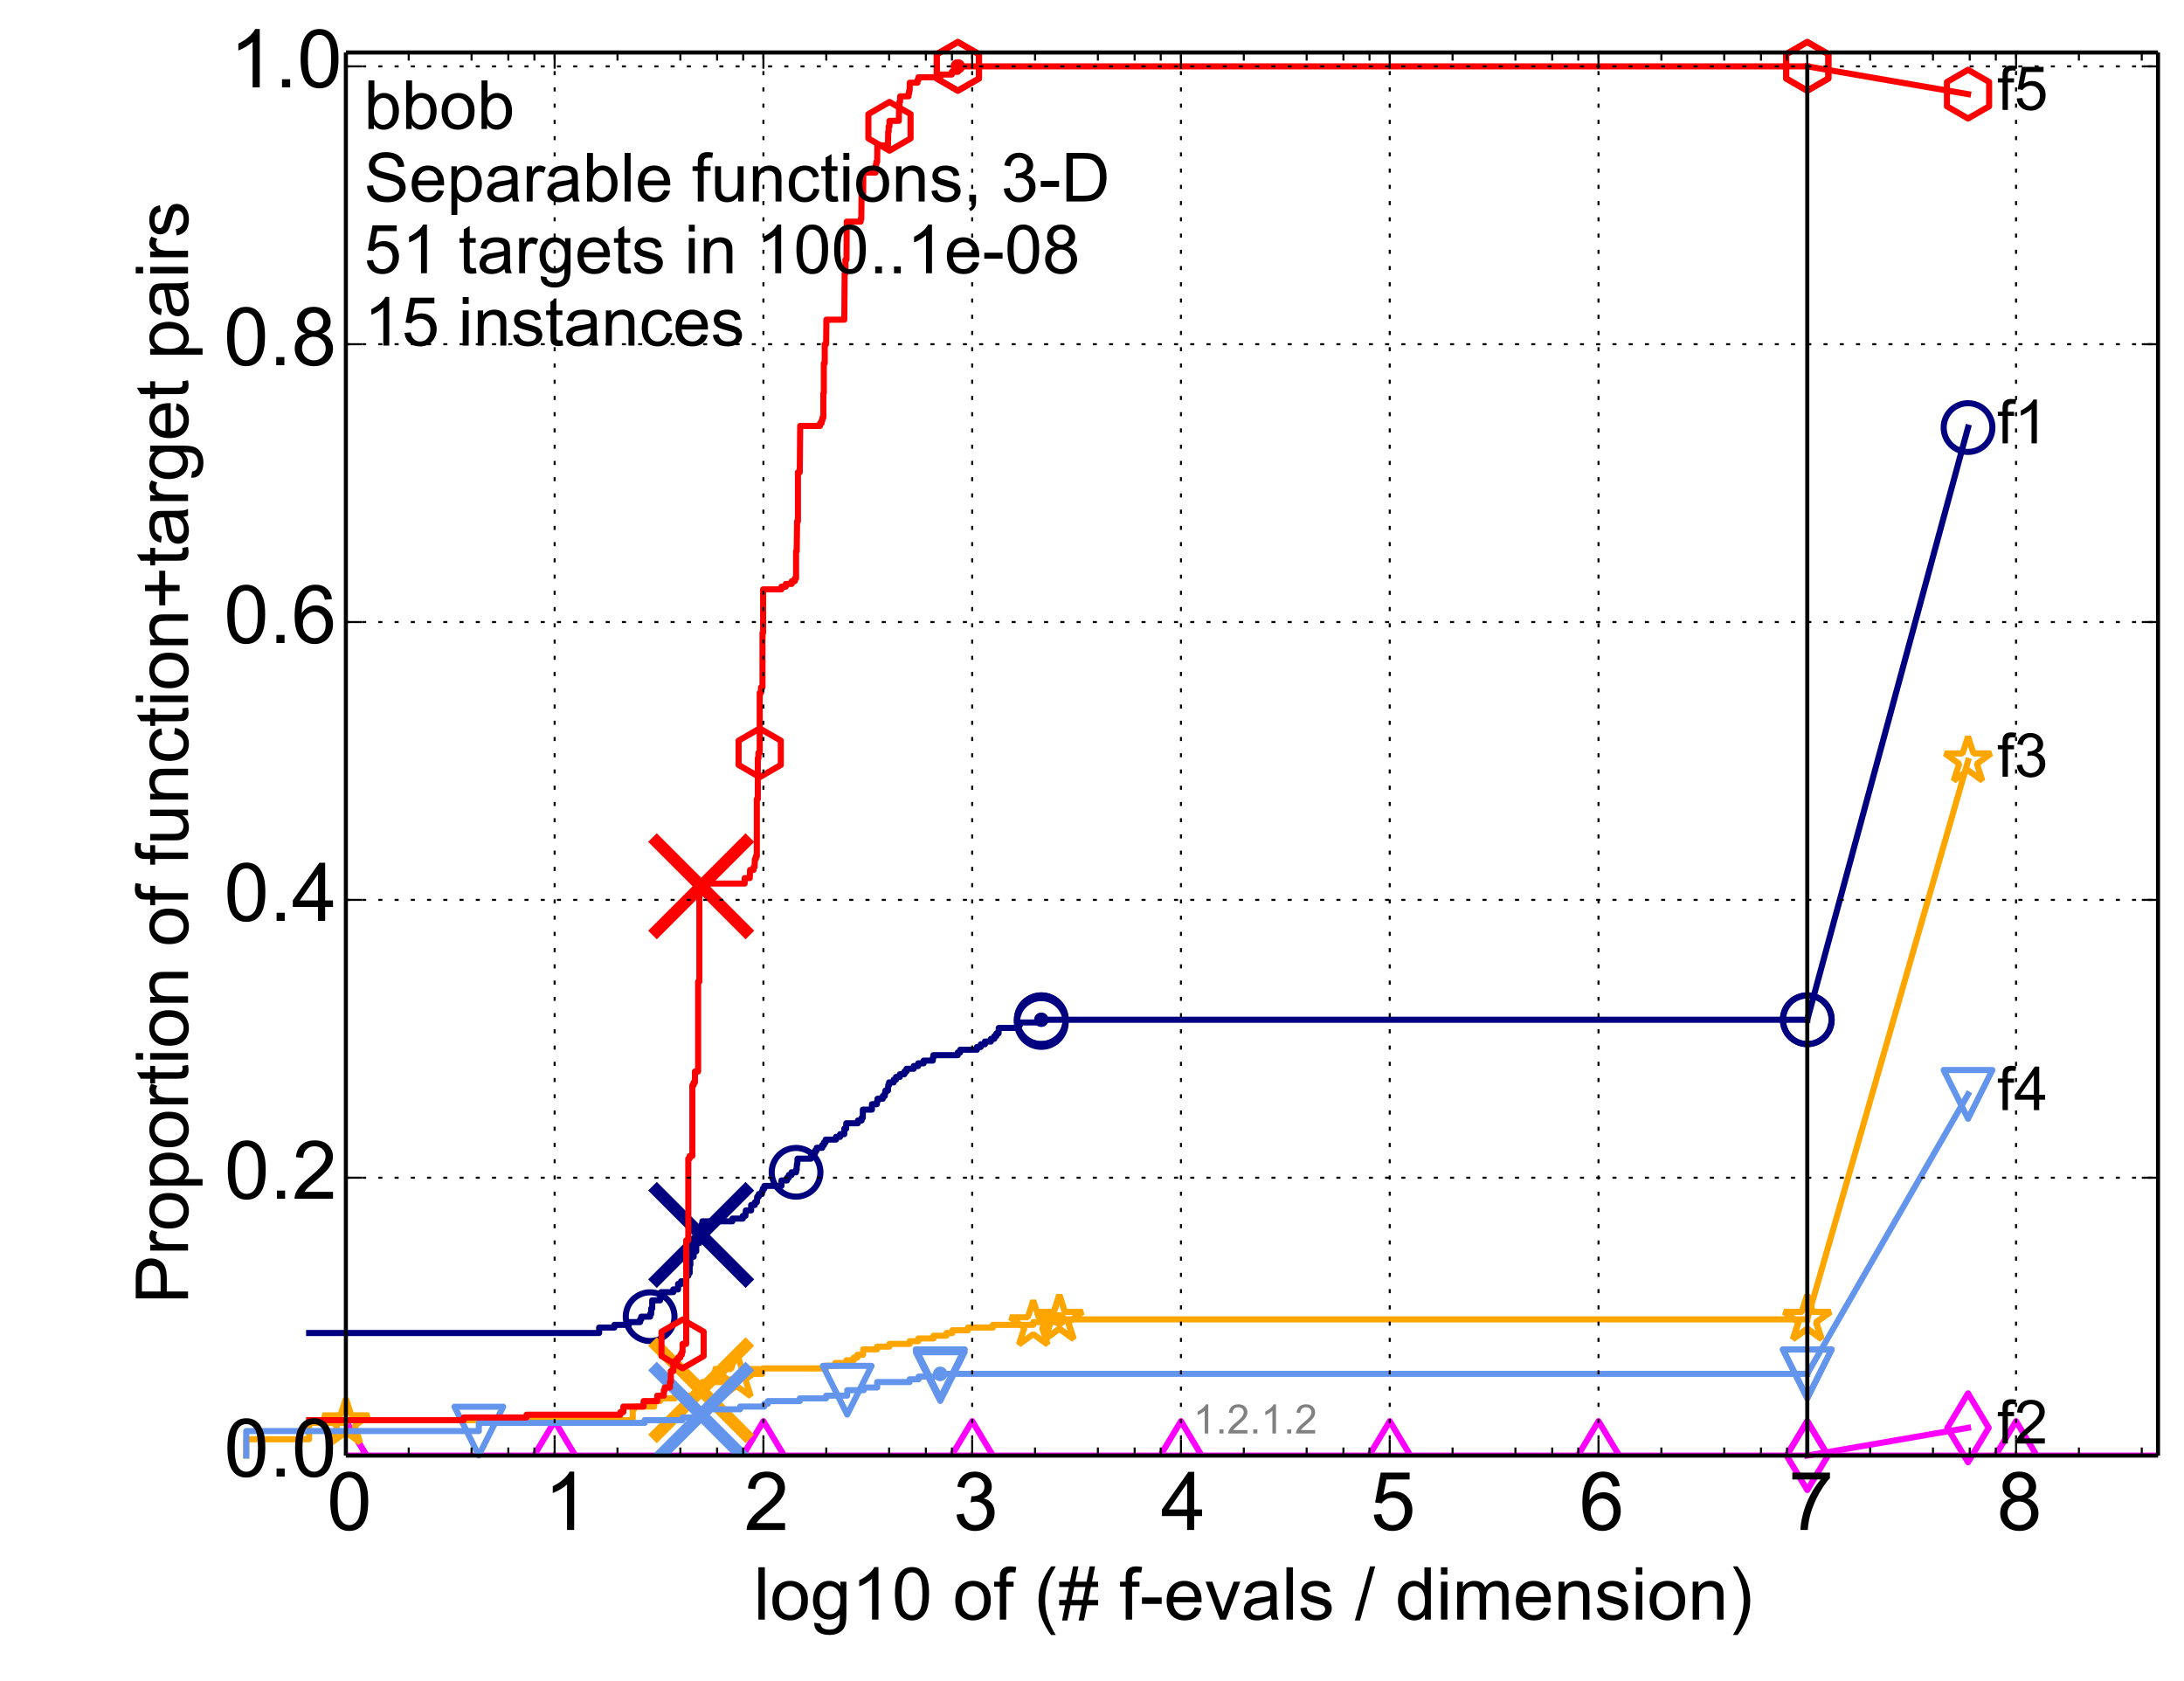 <?xml version="1.0" encoding="utf-8" standalone="no"?>
<!DOCTYPE svg PUBLIC "-//W3C//DTD SVG 1.1//EN"
  "http://www.w3.org/Graphics/SVG/1.1/DTD/svg11.dtd">
<!-- Created with matplotlib (http://matplotlib.org/) -->
<svg height="414pt" version="1.1" viewBox="0 0 538 414" width="538pt" xmlns="http://www.w3.org/2000/svg" xmlns:xlink="http://www.w3.org/1999/xlink">
 <defs>
  <style type="text/css">
*{stroke-linecap:butt;stroke-linejoin:round;}
  </style>
 </defs>
 <g id="figure_1">
  <g id="patch_1">
   <path d="
M0 414.924
L538.8 414.924
L538.8 0
L0 0
z
" style="fill:#ffffff;"/>
  </g>
  <g id="axes_1">
   <g id="patch_2">
    <path d="
M85.2 358.524
L531.6 358.524
L531.6 12.924
L85.2 12.924
z
" style="fill:#ffffff;"/>
   </g>
   <g id="line2d_1">
    <defs>
     <path d="
M0 1.5
C0.398 1.5 0.779 1.342 1.061 1.061
C1.342 0.779 1.5 0.398 1.5 0
C1.5 -0.398 1.342 -0.779 1.061 -1.061
C0.779 -1.342 0.398 -1.5 0 -1.5
C-0.398 -1.5 -0.779 -1.342 -1.061 -1.061
C-1.342 -0.779 -1.5 -0.398 -1.5 0
C-1.5 0.398 -1.342 0.779 -1.061 1.061
C-0.779 1.342 -0.398 1.5 0 1.5
z
" id="ma8fc8663ec" style="stroke:#000080;stroke-width:0.5;"/>
    </defs>
    <g>
     <use style="fill:#000080;stroke:#000080;stroke-width:0.5;" x="256.51" xlink:href="#ma8fc8663ec" y="251.174"/>
     <use style="fill:#000080;stroke:#000080;stroke-width:0.5;" x="256.51" xlink:href="#ma8fc8663ec" y="251.174"/>
    </g>
   </g>
   <g id="line2d_2">
    <path d="
M76.144 328.331
L147.587 328.331
L147.587 326.989
L151.353 326.989
L151.353 326.319
L154.906 326.319
L154.906 325.648
L157.682 325.648
L157.682 324.977
L157.97 324.977
L157.97 324.306
L160.151 324.306
L160.151 323.635
L160.409 323.635
L160.409 322.293
L160.664 322.293
L160.664 320.28
L162.608 320.28
L162.608 319.609
L162.839 319.609
L162.839 318.267
L165.85 318.267
L165.85 317.596
L167.026 317.596
L167.026 316.254
L167.777 316.254
L167.777 315.584
L169.033 315.584
L169.033 314.242
L169.551 314.242
L169.551 313.571
L169.889 313.571
L169.889 311.558
L170.056 311.558
L170.056 309.545
L170.875 309.545
L170.875 308.203
L171.508 308.203
L171.508 306.19
L172.276 306.19
L172.276 305.519
L172.576 305.519
L172.576 304.178
L172.871 304.178
L172.871 301.494
L173.018 301.494
L173.018 300.823
L180.408 300.823
L180.408 300.152
L182.98 300.152
L182.98 299.481
L183.625 299.481
L183.715 298.139
L185.032 298.139
L185.032 296.797
L185.951 296.797
L185.951 296.126
L186.436 296.126
L186.516 294.784
L186.911 294.784
L186.911 294.114
L187.682 294.114
L187.682 293.443
L187.908 293.443
L187.908 292.772
L188.279 292.772
L188.279 292.101
L192.499 292.101
L192.499 290.759
L193.86 290.759
L193.86 290.088
L194.314 290.088
L194.314 289.417
L194.98 289.417
L194.98 288.746
L196.098 288.746
L196.098 288.075
L196.253 288.075
L196.305 286.733
L196.407 286.733
L196.459 285.391
L199.777 285.391
L199.777 284.72
L200.213 284.72
L200.213 284.049
L200.81 284.049
L200.81 283.379
L201.185 283.379
L201.185 282.708
L202.549 282.708
L202.549 282.037
L202.973 282.037
L202.973 281.366
L203.389 281.366
L203.389 280.695
L205.937 280.695
L205.937 280.024
L206.95 280.024
L206.95 279.353
L207.98 279.353
L207.98 278.011
L208.433 278.011
L208.463 276.669
L211.318 276.669
L211.318 275.998
L212.245 275.998
L212.245 275.327
L212.545 275.327
L212.545 273.314
L214.791 273.314
L214.791 271.973
L216.017 271.973
L216.017 271.302
L216.165 271.302
L216.165 270.631
L217.459 270.631
L217.459 269.96
L217.953 269.96
L217.953 269.289
L218.108 269.289
L218.108 268.618
L218.739 268.618
L218.796 267.276
L219.02 267.276
L219.02 266.605
L220.145 266.605
L220.145 265.934
L220.722 265.934
L220.722 265.263
L221.667 265.263
L221.667 264.592
L222.796 264.592
L222.796 263.921
L223.309 263.921
L223.309 263.25
L225.08 263.25
L225.08 262.579
L226.174 262.579
L226.174 261.909
L227.524 261.909
L227.524 261.238
L229.784 261.238
L229.784 260.567
L229.921 260.567
L229.921 259.896
L235.935 259.896
L235.935 259.225
L236.537 259.225
L236.537 258.554
L240.667 258.554
L240.667 257.883
L241.608 257.883
L241.608 257.212
L242.627 257.212
L242.627 256.541
L244.097 256.541
L244.097 255.87
L244.935 255.87
L244.935 255.199
L245.449 255.199
L245.449 254.528
L245.984 254.528
L246.028 253.186
L250.567 253.186
L250.567 252.515
L251.241 252.515
L251.241 251.844
L256.51 251.844
L256.51 251.174
L445.2 251.174
L445.2 251.174" style="fill:none;stroke:#000080;stroke-linecap:square;stroke-width:1.5;"/>
   </g>
   <g id="line2d_3">
    <defs>
     <path d="
M0 6
C1.591 6 3.117 5.368 4.243 4.243
C5.368 3.117 6 1.591 6 0
C6 -1.591 5.368 -3.117 4.243 -4.243
C3.117 -5.368 1.591 -6 0 -6
C-1.591 -6 -3.117 -5.368 -4.243 -4.243
C-5.368 -3.117 -6 -1.591 -6 0
C-6 1.591 -5.368 3.117 -4.243 4.243
C-3.117 5.368 -1.591 6 0 6
z
" id="mae466deef1" style="stroke:#000080;stroke-width:1.5;"/>
    </defs>
    <g>
     <use style="fill:none;stroke:#000080;stroke-width:1.5;" x="160.151" xlink:href="#mae466deef1" y="324.306"/>
     <use style="fill:none;stroke:#000080;stroke-width:1.5;" x="196.098" xlink:href="#mae466deef1" y="288.746"/>
     <use style="fill:none;stroke:#000080;stroke-width:1.5;" x="256.51" xlink:href="#mae466deef1" y="251.844"/>
     <use style="fill:none;stroke:#000080;stroke-width:1.5;" x="256.51" xlink:href="#mae466deef1" y="251.174"/>
     <use style="fill:none;stroke:#000080;stroke-width:1.5;" x="256.51" xlink:href="#mae466deef1" y="251.174"/>
     <use style="fill:none;stroke:#000080;stroke-width:1.5;" x="445.2" xlink:href="#mae466deef1" y="251.174"/>
    </g>
   </g>
   <g id="line2d_4"/>
   <g id="line2d_5">
    <path clip-path="url(#p0cd469f449)" d="
M172.724 304.178" style="fill:none;stroke:#000080;stroke-linecap:square;"/>
    <defs>
     <path d="
M-12 12
L12 -12
M-12 -12
L12 12" id="me286a5a777" style="stroke:#000080;stroke-width:3;"/>
    </defs>
    <g clip-path="url(#p0cd469f449)">
     <use style="fill:#000080;stroke:#000080;stroke-width:3;" x="172.724" xlink:href="#me286a5a777" y="304.178"/>
    </g>
   </g>
   <g id="line2d_6">
    <path clip-path="url(#p0cd469f449)" d="
M85.2 358.524
L85.2 358.524
L85.2 358.524
L85.2 358.524
L531.6 358.524" style="fill:none;stroke:#ff00ff;stroke-linecap:square;stroke-width:1.5;"/>
   </g>
   <g id="line2d_7">
    <defs>
     <path d="
M-3.9968e-16 8.485
L5.091 0
L4.88498e-16 -8.485
L-5.091 -1.77636e-15
z
" id="mf6640c921f" style="stroke:#ff00ff;stroke-linejoin:miter;stroke-width:1.5;"/>
    </defs>
    <g clip-path="url(#p0cd469f449)">
     <use style="fill:none;stroke:#ff00ff;stroke-linejoin:miter;stroke-width:1.5;" x="85.2" xlink:href="#mf6640c921f" y="358.524"/>
     <use style="fill:none;stroke:#ff00ff;stroke-linejoin:miter;stroke-width:1.5;" x="85.2" xlink:href="#mf6640c921f" y="358.524"/>
     <use style="fill:none;stroke:#ff00ff;stroke-linejoin:miter;stroke-width:1.5;" x="136.629" xlink:href="#mf6640c921f" y="358.524"/>
     <use style="fill:none;stroke:#ff00ff;stroke-linejoin:miter;stroke-width:1.5;" x="188.057" xlink:href="#mf6640c921f" y="358.524"/>
     <use style="fill:none;stroke:#ff00ff;stroke-linejoin:miter;stroke-width:1.5;" x="239.486" xlink:href="#mf6640c921f" y="358.524"/>
     <use style="fill:none;stroke:#ff00ff;stroke-linejoin:miter;stroke-width:1.5;" x="290.914" xlink:href="#mf6640c921f" y="358.524"/>
     <use style="fill:none;stroke:#ff00ff;stroke-linejoin:miter;stroke-width:1.5;" x="342.343" xlink:href="#mf6640c921f" y="358.524"/>
     <use style="fill:none;stroke:#ff00ff;stroke-linejoin:miter;stroke-width:1.5;" x="393.771" xlink:href="#mf6640c921f" y="358.524"/>
     <use style="fill:none;stroke:#ff00ff;stroke-linejoin:miter;stroke-width:1.5;" x="445.2" xlink:href="#mf6640c921f" y="358.524"/>
     <use style="fill:none;stroke:#ff00ff;stroke-linejoin:miter;stroke-width:1.5;" x="496.629" xlink:href="#mf6640c921f" y="358.524"/>
    </g>
   </g>
   <g id="line2d_8"/>
   <g id="line2d_9">
    <defs>
     <path d="
M0 1.5
C0.398 1.5 0.779 1.342 1.061 1.061
C1.342 0.779 1.5 0.398 1.5 0
C1.5 -0.398 1.342 -0.779 1.061 -1.061
C0.779 -1.342 0.398 -1.5 0 -1.5
C-0.398 -1.5 -0.779 -1.342 -1.061 -1.061
C-1.342 -0.779 -1.5 -0.398 -1.5 0
C-1.5 0.398 -1.342 0.779 -1.061 1.061
C-0.779 1.342 -0.398 1.5 0 1.5
z
" id="m3747452efa" style="stroke:#ffa500;stroke-width:0.5;"/>
    </defs>
    <g>
     <use style="fill:#ffa500;stroke:#ffa500;stroke-width:0.5;" x="260.959" xlink:href="#m3747452efa" y="324.977"/>
     <use style="fill:#ffa500;stroke:#ffa500;stroke-width:0.5;" x="260.959" xlink:href="#m3747452efa" y="324.977"/>
    </g>
   </g>
   <g id="line2d_10">
    <path d="
M60.662 358.524
L60.662 354.498
L76.144 354.498
L76.144 350.472
L85.2 350.472
L85.2 349.801
L155.87 349.801
L155.87 347.118
L156.182 347.118
L156.182 346.447
L161.166 346.447
L161.166 345.105
L162.608 345.105
L162.608 344.434
L166.249 344.434
L166.249 343.763
L170.875 343.763
L170.875 343.092
L171.351 343.092
L171.351 342.421
L172.871 342.421
L172.871 341.079
L173.018 341.079
L173.018 340.408
L179.984 340.408
L179.984 339.737
L181.432 339.737
L181.432 339.066
L183.715 339.066
L183.715 338.395
L187.757 338.395
L187.757 337.724
L187.833 337.724
L187.833 337.054
L203.501 337.054
L203.501 336.383
L205.735 336.383
L205.735 335.712
L208.523 335.712
L208.523 335.041
L210.324 335.041
L210.324 334.37
L211.186 334.37
L211.186 333.699
L212.595 333.699
L212.595 333.028
L212.62 333.028
L212.62 332.357
L216.059 332.357
L216.059 331.686
L219.076 331.686
L219.076 331.015
L224.078 331.015
L224.078 330.344
L226.201 330.344
L226.201 329.673
L229.956 329.673
L229.956 329.002
L233.149 329.002
L233.149 328.331
L234.595 328.331
L234.595 327.66
L238.442 327.66
L238.442 326.989
L244.583 326.989
L244.583 326.319
L254.527 326.319
L254.527 325.648
L260.959 325.648
L260.959 324.977
L445.2 324.977" style="fill:none;stroke:#ffa500;stroke-linecap:square;stroke-width:1.5;"/>
   </g>
   <g id="line2d_11">
    <defs>
     <path d="
M3.67394e-16 -6
L-1.347 -1.854
L-5.706 -1.854
L-2.18 0.708
L-3.527 4.854
L-4.20996e-16 2.292
L3.527 4.854
L2.18 0.708
L5.706 -1.854
L1.347 -1.854
z
" id="m73d367cfb6" style="stroke:#ffa500;stroke-linejoin:bevel;stroke-width:1.5;"/>
    </defs>
    <g>
     <use style="fill:none;stroke:#ffa500;stroke-linejoin:bevel;stroke-width:1.5;" x="85.2" xlink:href="#m73d367cfb6" y="350.472"/>
     <use style="fill:none;stroke:#ffa500;stroke-linejoin:bevel;stroke-width:1.5;" x="181.432" xlink:href="#m73d367cfb6" y="339.066"/>
     <use style="fill:none;stroke:#ffa500;stroke-linejoin:bevel;stroke-width:1.5;" x="254.527" xlink:href="#m73d367cfb6" y="326.319"/>
     <use style="fill:none;stroke:#ffa500;stroke-linejoin:bevel;stroke-width:1.5;" x="260.959" xlink:href="#m73d367cfb6" y="324.977"/>
     <use style="fill:none;stroke:#ffa500;stroke-linejoin:bevel;stroke-width:1.5;" x="260.959" xlink:href="#m73d367cfb6" y="324.977"/>
     <use style="fill:none;stroke:#ffa500;stroke-linejoin:bevel;stroke-width:1.5;" x="445.2" xlink:href="#m73d367cfb6" y="324.977"/>
    </g>
   </g>
   <g id="line2d_12"/>
   <g id="line2d_13">
    <path clip-path="url(#p0cd469f449)" d="
M172.724 342.421" style="fill:none;stroke:#ffa500;stroke-linecap:square;"/>
    <defs>
     <path d="
M-12 12
L12 -12
M-12 -12
L12 12" id="m5a4593f4cb" style="stroke:#ffa500;stroke-width:3;"/>
    </defs>
    <g clip-path="url(#p0cd469f449)">
     <use style="fill:#ffa500;stroke:#ffa500;stroke-width:3;" x="172.724" xlink:href="#m5a4593f4cb" y="342.421"/>
    </g>
   </g>
   <g id="line2d_14">
    <defs>
     <path d="
M0 1.5
C0.398 1.5 0.779 1.342 1.061 1.061
C1.342 0.779 1.5 0.398 1.5 0
C1.5 -0.398 1.342 -0.779 1.061 -1.061
C0.779 -1.342 0.398 -1.5 0 -1.5
C-0.398 -1.5 -0.779 -1.342 -1.061 -1.061
C-1.342 -0.779 -1.5 -0.398 -1.5 0
C-1.5 0.398 -1.342 0.779 -1.061 1.061
C-0.779 1.342 -0.398 1.5 0 1.5
z
" id="m03dd694df9" style="stroke:#6495ed;stroke-width:0.5;"/>
    </defs>
    <g>
     <use style="fill:#6495ed;stroke:#6495ed;stroke-width:0.5;" x="231.615" xlink:href="#m03dd694df9" y="338.395"/>
     <use style="fill:#6495ed;stroke:#6495ed;stroke-width:0.5;" x="231.615" xlink:href="#m03dd694df9" y="338.395"/>
    </g>
   </g>
   <g id="line2d_15">
    <path d="
M60.662 358.524
L60.662 352.485
L117.951 352.485
L117.951 350.472
L158.813 350.472
L158.813 349.801
L168.143 349.801
L168.143 349.13
L172.576 349.13
L172.576 348.459
L172.871 348.459
L172.871 347.789
L174.569 347.789
L174.569 347.118
L182.316 347.118
L182.316 346.447
L188.279 346.447
L188.279 345.776
L189.147 345.776
L189.147 345.105
L197.014 345.105
L197.014 344.434
L203.501 344.434
L203.501 343.763
L208.701 343.763
L208.701 342.421
L212.768 342.421
L212.768 341.75
L216.08 341.75
L216.08 340.408
L224.078 340.408
L224.078 339.737
L226.295 339.737
L226.295 339.066
L231.615 339.066
L231.615 338.395
L445.2 338.395" style="fill:none;stroke:#6495ed;stroke-linecap:square;stroke-width:1.5;"/>
   </g>
   <g id="line2d_16">
    <defs>
     <path d="
M-7.34788e-16 6
L6 -6
L-6 -6
z
" id="md7b19447de" style="stroke:#6495ed;stroke-linejoin:miter;stroke-width:1.5;"/>
    </defs>
    <g>
     <use style="fill:none;stroke:#6495ed;stroke-linejoin:miter;stroke-width:1.5;" x="117.951" xlink:href="#md7b19447de" y="352.485"/>
     <use style="fill:none;stroke:#6495ed;stroke-linejoin:miter;stroke-width:1.5;" x="208.701" xlink:href="#md7b19447de" y="342.421"/>
     <use style="fill:none;stroke:#6495ed;stroke-linejoin:miter;stroke-width:1.5;" x="231.615" xlink:href="#md7b19447de" y="339.066"/>
     <use style="fill:none;stroke:#6495ed;stroke-linejoin:miter;stroke-width:1.5;" x="231.615" xlink:href="#md7b19447de" y="338.395"/>
     <use style="fill:none;stroke:#6495ed;stroke-linejoin:miter;stroke-width:1.5;" x="231.615" xlink:href="#md7b19447de" y="338.395"/>
     <use style="fill:none;stroke:#6495ed;stroke-linejoin:miter;stroke-width:1.5;" x="445.2" xlink:href="#md7b19447de" y="338.395"/>
    </g>
   </g>
   <g id="line2d_17"/>
   <g id="line2d_18">
    <path clip-path="url(#p0cd469f449)" d="
M172.724 348.459" style="fill:none;stroke:#6495ed;stroke-linecap:square;"/>
    <defs>
     <path d="
M-12 12
L12 -12
M-12 -12
L12 12" id="mdd39a44969" style="stroke:#6495ed;stroke-width:3;"/>
    </defs>
    <g clip-path="url(#p0cd469f449)">
     <use style="fill:#6495ed;stroke:#6495ed;stroke-width:3;" x="172.724" xlink:href="#mdd39a44969" y="348.459"/>
    </g>
   </g>
   <g id="line2d_19">
    <defs>
     <path d="
M0 1.5
C0.398 1.5 0.779 1.342 1.061 1.061
C1.342 0.779 1.5 0.398 1.5 0
C1.5 -0.398 1.342 -0.779 1.061 -1.061
C0.779 -1.342 0.398 -1.5 0 -1.5
C-0.398 -1.5 -0.779 -1.342 -1.061 -1.061
C-1.342 -0.779 -1.5 -0.398 -1.5 0
C-1.5 0.398 -1.342 0.779 -1.061 1.061
C-0.779 1.342 -0.398 1.5 0 1.5
z
" id="ma07bdd5909" style="stroke:#ff0000;stroke-width:0.5;"/>
    </defs>
    <g>
     <use style="fill:#ff0000;stroke:#ff0000;stroke-width:0.5;" x="235.961" xlink:href="#ma07bdd5909" y="16.345"/>
     <use style="fill:#ff0000;stroke:#ff0000;stroke-width:0.5;" x="235.961" xlink:href="#ma07bdd5909" y="16.345"/>
    </g>
   </g>
   <g id="line2d_20">
    <path d="
M76.144 349.801
L114.22 349.801
L114.22 349.13
L129.701 349.13
L129.701 348.459
L152.842 348.459
L152.842 347.789
L153.552 347.789
L153.552 346.447
L158.536 346.447
L158.536 345.105
L161.899 345.105
L161.899 343.763
L163.519 343.763
L163.519 342.421
L163.742 342.421
L163.742 341.75
L165.031 341.75
L165.031 340.408
L165.238 340.408
L165.238 337.724
L165.85 337.724
L165.85 335.712
L166.446 335.712
L166.446 335.041
L167.026 335.041
L167.026 334.37
L167.592 334.37
L167.592 333.699
L167.961 333.699
L167.961 333.028
L168.143 333.028
L168.143 331.015
L169.033 331.015
L169.033 305.519
L169.551 305.519
L169.551 285.391
L169.889 285.391
L169.889 284.72
L170.551 284.72
L170.551 267.276
L170.875 267.276
L170.875 266.605
L171.194 266.605
L171.194 263.921
L171.972 263.921
L171.972 241.78
L172.276 241.78
L172.276 218.298
L174.295 218.298
L174.295 217.627
L183.442 217.627
L183.442 216.285
L184.688 216.285
L184.775 214.272
L185.621 214.272
L185.621 213.601
L185.869 213.601
L185.951 211.588
L186.195 211.588
L186.195 210.917
L186.436 210.917
L186.436 196.828
L186.675 196.828
L186.675 186.763
L186.833 186.763
L186.833 185.422
L187.145 185.422
L187.145 170.661
L187.453 170.661
L187.453 169.319
L187.833 169.319
L187.833 155.9
L187.983 155.9
L187.983 145.165
L192.499 145.165
L192.499 144.494
L193.571 144.494
L193.571 143.823
L195.034 143.823
L195.034 143.153
L195.784 143.153
L195.784 142.482
L196.098 142.482
L196.098 135.772
L196.253 135.772
L196.356 128.392
L196.561 128.392
L196.561 116.315
L197.014 116.315
L197.113 104.909
L201.998 104.909
L201.998 104.238
L202.393 104.238
L202.393 103.567
L202.588 103.567
L202.588 102.896
L202.82 102.896
L202.82 96.858
L202.935 96.858
L202.935 89.478
L203.163 89.478
L203.163 84.781
L203.501 84.781
L203.576 78.743
L207.98 78.743
L208.071 67.337
L208.253 67.337
L208.253 63.982
L208.523 63.982
L208.582 54.589
L212.017 54.589
L212.017 53.918
L212.169 53.918
L212.245 47.879
L212.62 47.879
L212.669 42.512
L215.695 42.512
L215.76 40.499
L215.888 40.499
L215.888 39.828
L216.08 39.828
L216.123 35.803
L218.739 35.803
L218.796 32.448
L218.908 32.448
L218.908 31.106
L219.113 31.106
L219.113 29.764
L221.418 29.764
L221.468 26.409
L221.568 26.409
L221.568 25.067
L221.717 25.067
L221.75 23.726
L223.81 23.726
L223.81 23.055
L223.945 23.055
L223.945 22.384
L224.078 22.384
L224.108 20.371
L226.011 20.371
L226.011 19.7
L226.241 19.7
L226.241 19.029
L231.636 19.029
L231.636 18.358
L234.465 18.358
L234.465 17.687
L235.961 17.687
L235.961 16.345
L445.2 16.345
L445.2 16.345" style="fill:none;stroke:#ff0000;stroke-linecap:square;stroke-width:1.5;"/>
   </g>
   <g id="line2d_21">
    <defs>
     <path d="
M3.67394e-16 -6
L-5.196 -3
L-5.196 3
L-1.10218e-15 6
L5.196 3
L5.196 -3
z
" id="m98e028c2bf" style="stroke:#ff0000;stroke-linejoin:miter;stroke-width:1.5;"/>
    </defs>
    <g>
     <use style="fill:none;stroke:#ff0000;stroke-linejoin:miter;stroke-width:1.5;" x="168.143" xlink:href="#m98e028c2bf" y="331.015"/>
     <use style="fill:none;stroke:#ff0000;stroke-linejoin:miter;stroke-width:1.5;" x="187.145" xlink:href="#m98e028c2bf" y="185.422"/>
     <use style="fill:none;stroke:#ff0000;stroke-linejoin:miter;stroke-width:1.5;" x="219.113" xlink:href="#m98e028c2bf" y="31.106"/>
     <use style="fill:none;stroke:#ff0000;stroke-linejoin:miter;stroke-width:1.5;" x="235.961" xlink:href="#m98e028c2bf" y="16.345"/>
     <use style="fill:none;stroke:#ff0000;stroke-linejoin:miter;stroke-width:1.5;" x="235.961" xlink:href="#m98e028c2bf" y="16.345"/>
     <use style="fill:none;stroke:#ff0000;stroke-linejoin:miter;stroke-width:1.5;" x="445.2" xlink:href="#m98e028c2bf" y="16.345"/>
    </g>
   </g>
   <g id="line2d_22"/>
   <g id="line2d_23">
    <path clip-path="url(#p0cd469f449)" d="
M172.724 218.298" style="fill:none;stroke:#ff0000;stroke-linecap:square;"/>
    <defs>
     <path d="
M-12 12
L12 -12
M-12 -12
L12 12" id="m4e2b024d89" style="stroke:#ff0000;stroke-width:3;"/>
    </defs>
    <g clip-path="url(#p0cd469f449)">
     <use style="fill:#ff0000;stroke:#ff0000;stroke-width:3;" x="172.724" xlink:href="#m4e2b024d89" y="218.298"/>
    </g>
   </g>
   <g id="line2d_24">
    <path d="
M445.2 358.524
L484.8 351.68" style="fill:none;stroke:#ff00ff;stroke-linecap:square;stroke-width:1.5;"/>
    <g>
     <use style="fill:none;stroke:#ff00ff;stroke-linejoin:miter;stroke-width:1.5;" x="445.2" xlink:href="#mf6640c921f" y="358.524"/>
     <use style="fill:none;stroke:#ff00ff;stroke-linejoin:miter;stroke-width:1.5;" x="484.8" xlink:href="#mf6640c921f" y="351.68"/>
    </g>
   </g>
   <g id="line2d_25">
    <path d="
M445.2 338.395
L484.8 269.557" style="fill:none;stroke:#6495ed;stroke-linecap:square;stroke-width:1.5;"/>
    <g>
     <use style="fill:none;stroke:#6495ed;stroke-linejoin:miter;stroke-width:1.5;" x="445.2" xlink:href="#md7b19447de" y="338.395"/>
     <use style="fill:none;stroke:#6495ed;stroke-linejoin:miter;stroke-width:1.5;" x="484.8" xlink:href="#md7b19447de" y="269.557"/>
    </g>
   </g>
   <g id="line2d_26">
    <path d="
M445.2 324.977
L484.8 187.434" style="fill:none;stroke:#ffa500;stroke-linecap:square;stroke-width:1.5;"/>
    <g>
     <use style="fill:none;stroke:#ffa500;stroke-linejoin:bevel;stroke-width:1.5;" x="445.2" xlink:href="#m73d367cfb6" y="324.977"/>
     <use style="fill:none;stroke:#ffa500;stroke-linejoin:bevel;stroke-width:1.5;" x="484.8" xlink:href="#m73d367cfb6" y="187.434"/>
    </g>
   </g>
   <g id="line2d_27">
    <path d="
M445.2 251.174
L484.8 105.312" style="fill:none;stroke:#000080;stroke-linecap:square;stroke-width:1.5;"/>
    <g>
     <use style="fill:none;stroke:#000080;stroke-width:1.5;" x="445.2" xlink:href="#mae466deef1" y="251.174"/>
     <use style="fill:none;stroke:#000080;stroke-width:1.5;" x="484.8" xlink:href="#mae466deef1" y="105.312"/>
    </g>
   </g>
   <g id="line2d_28">
    <path d="
M445.2 16.345
L484.8 23.189" style="fill:none;stroke:#ff0000;stroke-linecap:square;stroke-width:1.5;"/>
    <g>
     <use style="fill:none;stroke:#ff0000;stroke-linejoin:miter;stroke-width:1.5;" x="445.2" xlink:href="#m98e028c2bf" y="16.345"/>
     <use style="fill:none;stroke:#ff0000;stroke-linejoin:miter;stroke-width:1.5;" x="484.8" xlink:href="#m98e028c2bf" y="23.189"/>
    </g>
   </g>
   <g id="line2d_29">
    <path d="
M445.2 358.524
L445.2 16.345" style="fill:none;stroke:#000000;stroke-linecap:square;"/>
   </g>
   <g id="matplotlib.axis_1">
    <g id="xtick_1">
     <g id="line2d_30">
      <path clip-path="url(#p0cd469f449)" d="
M85.2 358.524
L85.2 12.924" style="fill:none;stroke:#000000;stroke-dasharray:1,3;stroke-dashoffset:0.0;stroke-width:0.5;"/>
     </g>
     <g id="line2d_31">
      <defs>
       <path d="
M0 0
L0 -4" id="m93b0483c22" style="stroke:#000000;stroke-width:0.5;"/>
      </defs>
      <g>
       <use style="stroke:#000000;stroke-width:0.5;" x="85.2" xlink:href="#m93b0483c22" y="358.524"/>
      </g>
     </g>
     <g id="line2d_32">
      <defs>
       <path d="
M0 0
L0 4" id="m741efc42ff" style="stroke:#000000;stroke-width:0.5;"/>
      </defs>
      <g>
       <use style="stroke:#000000;stroke-width:0.5;" x="85.2" xlink:href="#m741efc42ff" y="12.924"/>
      </g>
     </g>
     <g id="text_1">
      <!-- 0 -->
      <defs>
       <path d="
M4.156 35.297
Q4.156 48 6.766 55.734
Q9.375 63.484 14.516 67.672
Q19.672 71.875 27.484 71.875
Q33.25 71.875 37.594 69.547
Q41.938 67.234 44.766 62.859
Q47.609 58.5 49.219 52.219
Q50.828 45.953 50.828 35.297
Q50.828 22.703 48.234 14.969
Q45.656 7.234 40.5 3
Q35.359 -1.219 27.484 -1.219
Q17.141 -1.219 11.234 6.203
Q4.156 15.141 4.156 35.297
M13.188 35.297
Q13.188 17.672 17.312 11.828
Q21.438 6 27.484 6
Q33.547 6 37.672 11.859
Q41.797 17.719 41.797 35.297
Q41.797 52.984 37.672 58.781
Q33.547 64.594 27.391 64.594
Q21.344 64.594 17.719 59.469
Q13.188 52.938 13.188 35.297" id="ArialMT-30"/>
      </defs>
      <g transform="translate(80.533 376.839)scale(0.2 -0.2)">
       <use xlink:href="#ArialMT-30"/>
      </g>
     </g>
    </g>
    <g id="xtick_2">
     <g id="line2d_33">
      <path clip-path="url(#p0cd469f449)" d="
M136.629 358.524
L136.629 12.924" style="fill:none;stroke:#000000;stroke-dasharray:1,3;stroke-dashoffset:0.0;stroke-width:0.5;"/>
     </g>
     <g id="line2d_34">
      <g>
       <use style="stroke:#000000;stroke-width:0.5;" x="136.629" xlink:href="#m93b0483c22" y="358.524"/>
      </g>
     </g>
     <g id="line2d_35">
      <g>
       <use style="stroke:#000000;stroke-width:0.5;" x="136.629" xlink:href="#m741efc42ff" y="12.924"/>
      </g>
     </g>
     <g id="text_2">
      <!-- 1 -->
      <defs>
       <path d="
M37.25 0
L28.469 0
L28.469 56
Q25.297 52.984 20.141 49.953
Q14.984 46.922 10.891 45.406
L10.891 53.906
Q18.266 57.375 23.781 62.297
Q29.297 67.234 31.594 71.875
L37.25 71.875
z
" id="ArialMT-31"/>
      </defs>
      <g transform="translate(133.993 376.839)scale(0.2 -0.2)">
       <use xlink:href="#ArialMT-31"/>
      </g>
     </g>
    </g>
    <g id="xtick_3">
     <g id="line2d_36">
      <path clip-path="url(#p0cd469f449)" d="
M188.057 358.524
L188.057 12.924" style="fill:none;stroke:#000000;stroke-dasharray:1,3;stroke-dashoffset:0.0;stroke-width:0.5;"/>
     </g>
     <g id="line2d_37">
      <g>
       <use style="stroke:#000000;stroke-width:0.5;" x="188.057" xlink:href="#m93b0483c22" y="358.524"/>
      </g>
     </g>
     <g id="line2d_38">
      <g>
       <use style="stroke:#000000;stroke-width:0.5;" x="188.057" xlink:href="#m741efc42ff" y="12.924"/>
      </g>
     </g>
     <g id="text_3">
      <!-- 2 -->
      <defs>
       <path d="
M50.344 8.453
L50.344 0
L3.031 0
Q2.938 3.172 4.047 6.109
Q5.859 10.938 9.828 15.625
Q13.812 20.312 21.344 26.469
Q33.016 36.031 37.109 41.625
Q41.219 47.219 41.219 52.203
Q41.219 57.422 37.469 61
Q33.734 64.594 27.734 64.594
Q21.391 64.594 17.578 60.781
Q13.766 56.984 13.719 50.25
L4.688 51.172
Q5.609 61.281 11.656 66.578
Q17.719 71.875 27.938 71.875
Q38.234 71.875 44.234 66.156
Q50.25 60.453 50.25 52
Q50.25 47.703 48.484 43.547
Q46.734 39.406 42.656 34.812
Q38.578 30.219 29.109 22.219
Q21.188 15.578 18.938 13.203
Q16.703 10.844 15.234 8.453
z
" id="ArialMT-32"/>
      </defs>
      <g transform="translate(183.317 376.839)scale(0.2 -0.2)">
       <use xlink:href="#ArialMT-32"/>
      </g>
     </g>
    </g>
    <g id="xtick_4">
     <g id="line2d_39">
      <path clip-path="url(#p0cd469f449)" d="
M239.486 358.524
L239.486 12.924" style="fill:none;stroke:#000000;stroke-dasharray:1,3;stroke-dashoffset:0.0;stroke-width:0.5;"/>
     </g>
     <g id="line2d_40">
      <g>
       <use style="stroke:#000000;stroke-width:0.5;" x="239.486" xlink:href="#m93b0483c22" y="358.524"/>
      </g>
     </g>
     <g id="line2d_41">
      <g>
       <use style="stroke:#000000;stroke-width:0.5;" x="239.486" xlink:href="#m741efc42ff" y="12.924"/>
      </g>
     </g>
     <g id="text_4">
      <!-- 3 -->
      <defs>
       <path d="
M4.203 18.891
L12.984 20.062
Q14.5 12.594 18.141 9.297
Q21.781 6 27 6
Q33.203 6 37.469 10.297
Q41.75 14.594 41.75 20.953
Q41.75 27 37.797 30.922
Q33.844 34.859 27.734 34.859
Q25.25 34.859 21.531 33.891
L22.516 41.609
Q23.391 41.5 23.922 41.5
Q29.547 41.5 34.031 44.422
Q38.531 47.359 38.531 53.469
Q38.531 58.297 35.25 61.469
Q31.984 64.656 26.812 64.656
Q21.688 64.656 18.266 61.422
Q14.844 58.203 13.875 51.766
L5.078 53.328
Q6.688 62.156 12.391 67.016
Q18.109 71.875 26.609 71.875
Q32.469 71.875 37.391 69.359
Q42.328 66.844 44.938 62.5
Q47.562 58.156 47.562 53.266
Q47.562 48.641 45.062 44.828
Q42.578 41.016 37.703 38.766
Q44.047 37.312 47.562 32.688
Q51.078 28.078 51.078 21.141
Q51.078 11.766 44.234 5.25
Q37.406 -1.266 26.953 -1.266
Q17.531 -1.266 11.297 4.344
Q5.078 9.969 4.203 18.891" id="ArialMT-33"/>
      </defs>
      <g transform="translate(234.798 376.839)scale(0.2 -0.2)">
       <use xlink:href="#ArialMT-33"/>
      </g>
     </g>
    </g>
    <g id="xtick_5">
     <g id="line2d_42">
      <path clip-path="url(#p0cd469f449)" d="
M290.914 358.524
L290.914 12.924" style="fill:none;stroke:#000000;stroke-dasharray:1,3;stroke-dashoffset:0.0;stroke-width:0.5;"/>
     </g>
     <g id="line2d_43">
      <g>
       <use style="stroke:#000000;stroke-width:0.5;" x="290.914" xlink:href="#m93b0483c22" y="358.524"/>
      </g>
     </g>
     <g id="line2d_44">
      <g>
       <use style="stroke:#000000;stroke-width:0.5;" x="290.914" xlink:href="#m741efc42ff" y="12.924"/>
      </g>
     </g>
     <g id="text_5">
      <!-- 4 -->
      <defs>
       <path d="
M32.328 0
L32.328 17.141
L1.266 17.141
L1.266 25.203
L33.938 71.578
L41.109 71.578
L41.109 25.203
L50.781 25.203
L50.781 17.141
L41.109 17.141
L41.109 0
z

M32.328 25.203
L32.328 57.469
L9.906 25.203
z
" id="ArialMT-34"/>
      </defs>
      <g transform="translate(285.963 376.839)scale(0.2 -0.2)">
       <use xlink:href="#ArialMT-34"/>
      </g>
     </g>
    </g>
    <g id="xtick_6">
     <g id="line2d_45">
      <path clip-path="url(#p0cd469f449)" d="
M342.343 358.524
L342.343 12.924" style="fill:none;stroke:#000000;stroke-dasharray:1,3;stroke-dashoffset:0.0;stroke-width:0.5;"/>
     </g>
     <g id="line2d_46">
      <g>
       <use style="stroke:#000000;stroke-width:0.5;" x="342.343" xlink:href="#m93b0483c22" y="358.524"/>
      </g>
     </g>
     <g id="line2d_47">
      <g>
       <use style="stroke:#000000;stroke-width:0.5;" x="342.343" xlink:href="#m741efc42ff" y="12.924"/>
      </g>
     </g>
     <g id="text_6">
      <!-- 5 -->
      <defs>
       <path d="
M4.156 18.75
L13.375 19.531
Q14.406 12.797 18.141 9.391
Q21.875 6 27.156 6
Q33.5 6 37.891 10.781
Q42.281 15.578 42.281 23.484
Q42.281 31 38.062 35.344
Q33.844 39.703 27 39.703
Q22.75 39.703 19.328 37.766
Q15.922 35.844 13.969 32.766
L5.719 33.844
L12.641 70.609
L48.25 70.609
L48.25 62.203
L19.672 62.203
L15.828 42.969
Q22.266 47.469 29.344 47.469
Q38.719 47.469 45.156 40.969
Q51.609 34.469 51.609 24.266
Q51.609 14.547 45.953 7.469
Q39.062 -1.219 27.156 -1.219
Q17.391 -1.219 11.203 4.25
Q5.031 9.719 4.156 18.75" id="ArialMT-35"/>
      </defs>
      <g transform="translate(337.598 376.839)scale(0.2 -0.2)">
       <use xlink:href="#ArialMT-35"/>
      </g>
     </g>
    </g>
    <g id="xtick_7">
     <g id="line2d_48">
      <path clip-path="url(#p0cd469f449)" d="
M393.771 358.524
L393.771 12.924" style="fill:none;stroke:#000000;stroke-dasharray:1,3;stroke-dashoffset:0.0;stroke-width:0.5;"/>
     </g>
     <g id="line2d_49">
      <g>
       <use style="stroke:#000000;stroke-width:0.5;" x="393.771" xlink:href="#m93b0483c22" y="358.524"/>
      </g>
     </g>
     <g id="line2d_50">
      <g>
       <use style="stroke:#000000;stroke-width:0.5;" x="393.771" xlink:href="#m741efc42ff" y="12.924"/>
      </g>
     </g>
     <g id="text_7">
      <!-- 6 -->
      <defs>
       <path d="
M49.75 54.047
L41.016 53.375
Q39.844 58.547 37.703 60.891
Q34.125 64.656 28.906 64.656
Q24.703 64.656 21.531 62.312
Q17.391 59.281 14.984 53.469
Q12.594 47.656 12.5 36.922
Q15.672 41.75 20.266 44.094
Q24.859 46.438 29.891 46.438
Q38.672 46.438 44.844 39.969
Q51.031 33.5 51.031 23.25
Q51.031 16.5 48.125 10.719
Q45.219 4.938 40.141 1.859
Q35.062 -1.219 28.609 -1.219
Q17.625 -1.219 10.688 6.859
Q3.766 14.938 3.766 33.5
Q3.766 54.25 11.422 63.672
Q18.109 71.875 29.438 71.875
Q37.891 71.875 43.281 67.141
Q48.688 62.406 49.75 54.047
M13.875 23.188
Q13.875 18.656 15.797 14.5
Q17.719 10.359 21.188 8.172
Q24.656 6 28.469 6
Q34.031 6 38.031 10.484
Q42.047 14.984 42.047 22.703
Q42.047 30.125 38.078 34.391
Q34.125 38.672 28.125 38.672
Q22.172 38.672 18.016 34.391
Q13.875 30.125 13.875 23.188" id="ArialMT-36"/>
      </defs>
      <g transform="translate(389.045 376.839)scale(0.2 -0.2)">
       <use xlink:href="#ArialMT-36"/>
      </g>
     </g>
    </g>
    <g id="xtick_8">
     <g id="line2d_51">
      <path clip-path="url(#p0cd469f449)" d="
M445.2 358.524
L445.2 12.924" style="fill:none;stroke:#000000;stroke-dasharray:1,3;stroke-dashoffset:0.0;stroke-width:0.5;"/>
     </g>
     <g id="line2d_52">
      <g>
       <use style="stroke:#000000;stroke-width:0.5;" x="445.2" xlink:href="#m93b0483c22" y="358.524"/>
      </g>
     </g>
     <g id="line2d_53">
      <g>
       <use style="stroke:#000000;stroke-width:0.5;" x="445.2" xlink:href="#m741efc42ff" y="12.924"/>
      </g>
     </g>
     <g id="text_8">
      <!-- 7 -->
      <defs>
       <path d="
M4.734 62.203
L4.734 70.656
L51.078 70.656
L51.078 63.812
Q44.234 56.547 37.516 44.484
Q30.812 32.422 27.156 19.672
Q24.516 10.688 23.781 0
L14.75 0
Q14.891 8.453 18.062 20.406
Q21.234 32.375 27.172 43.484
Q33.109 54.594 39.797 62.203
z
" id="ArialMT-37"/>
      </defs>
      <g transform="translate(440.566 376.839)scale(0.2 -0.2)">
       <use xlink:href="#ArialMT-37"/>
      </g>
     </g>
    </g>
    <g id="xtick_9">
     <g id="line2d_54">
      <path clip-path="url(#p0cd469f449)" d="
M496.629 358.524
L496.629 12.924" style="fill:none;stroke:#000000;stroke-dasharray:1,3;stroke-dashoffset:0.0;stroke-width:0.5;"/>
     </g>
     <g id="line2d_55">
      <g>
       <use style="stroke:#000000;stroke-width:0.5;" x="496.629" xlink:href="#m93b0483c22" y="358.524"/>
      </g>
     </g>
     <g id="line2d_56">
      <g>
       <use style="stroke:#000000;stroke-width:0.5;" x="496.629" xlink:href="#m741efc42ff" y="12.924"/>
      </g>
     </g>
     <g id="text_9">
      <!-- 8 -->
      <defs>
       <path d="
M17.672 38.812
Q12.203 40.828 9.562 44.531
Q6.938 48.25 6.938 53.422
Q6.938 61.234 12.547 66.547
Q18.172 71.875 27.484 71.875
Q36.859 71.875 42.578 66.422
Q48.297 60.984 48.297 53.172
Q48.297 48.188 45.672 44.5
Q43.062 40.828 37.75 38.812
Q44.344 36.672 47.781 31.875
Q51.219 27.094 51.219 20.453
Q51.219 11.281 44.719 5.031
Q38.234 -1.219 27.641 -1.219
Q17.047 -1.219 10.547 5.047
Q4.047 11.328 4.047 20.703
Q4.047 27.688 7.594 32.391
Q11.141 37.109 17.672 38.812
M15.922 53.719
Q15.922 48.641 19.188 45.406
Q22.469 42.188 27.688 42.188
Q32.766 42.188 36.016 45.375
Q39.266 48.578 39.266 53.219
Q39.266 58.062 35.906 61.359
Q32.562 64.656 27.594 64.656
Q22.562 64.656 19.234 61.422
Q15.922 58.203 15.922 53.719
M13.094 20.656
Q13.094 16.891 14.875 13.375
Q16.656 9.859 20.172 7.922
Q23.688 6 27.734 6
Q34.031 6 38.125 10.047
Q42.234 14.109 42.234 20.359
Q42.234 26.703 38.016 30.859
Q33.797 35.016 27.438 35.016
Q21.234 35.016 17.156 30.906
Q13.094 26.812 13.094 20.656" id="ArialMT-38"/>
      </defs>
      <g transform="translate(491.911 376.839)scale(0.2 -0.2)">
       <use xlink:href="#ArialMT-38"/>
      </g>
     </g>
    </g>
    <g id="xtick_10">
     <g id="line2d_57">
      <defs>
       <path d="
M0 0
L0 -2" id="m177f7580d0" style="stroke:#000000;stroke-width:0.5;"/>
      </defs>
      <g>
       <use style="stroke:#000000;stroke-width:0.5;" x="100.682" xlink:href="#m177f7580d0" y="358.524"/>
      </g>
     </g>
     <g id="line2d_58">
      <defs>
       <path d="
M0 0
L0 2" id="m5284c7e2a0" style="stroke:#000000;stroke-width:0.5;"/>
      </defs>
      <g>
       <use style="stroke:#000000;stroke-width:0.5;" x="100.682" xlink:href="#m5284c7e2a0" y="12.924"/>
      </g>
     </g>
    </g>
    <g id="xtick_11">
     <g id="line2d_59">
      <g>
       <use style="stroke:#000000;stroke-width:0.5;" x="116.163" xlink:href="#m177f7580d0" y="358.524"/>
      </g>
     </g>
     <g id="line2d_60">
      <g>
       <use style="stroke:#000000;stroke-width:0.5;" x="116.163" xlink:href="#m5284c7e2a0" y="12.924"/>
      </g>
     </g>
    </g>
    <g id="xtick_12">
     <g id="line2d_61">
      <g>
       <use style="stroke:#000000;stroke-width:0.5;" x="125.219" xlink:href="#m177f7580d0" y="358.524"/>
      </g>
     </g>
     <g id="line2d_62">
      <g>
       <use style="stroke:#000000;stroke-width:0.5;" x="125.219" xlink:href="#m5284c7e2a0" y="12.924"/>
      </g>
     </g>
    </g>
    <g id="xtick_13">
     <g id="line2d_63">
      <g>
       <use style="stroke:#000000;stroke-width:0.5;" x="131.645" xlink:href="#m177f7580d0" y="358.524"/>
      </g>
     </g>
     <g id="line2d_64">
      <g>
       <use style="stroke:#000000;stroke-width:0.5;" x="131.645" xlink:href="#m5284c7e2a0" y="12.924"/>
      </g>
     </g>
    </g>
    <g id="xtick_14">
     <g id="line2d_65">
      <g>
       <use style="stroke:#000000;stroke-width:0.5;" x="152.11" xlink:href="#m177f7580d0" y="358.524"/>
      </g>
     </g>
     <g id="line2d_66">
      <g>
       <use style="stroke:#000000;stroke-width:0.5;" x="152.11" xlink:href="#m5284c7e2a0" y="12.924"/>
      </g>
     </g>
    </g>
    <g id="xtick_15">
     <g id="line2d_67">
      <g>
       <use style="stroke:#000000;stroke-width:0.5;" x="167.592" xlink:href="#m177f7580d0" y="358.524"/>
      </g>
     </g>
     <g id="line2d_68">
      <g>
       <use style="stroke:#000000;stroke-width:0.5;" x="167.592" xlink:href="#m5284c7e2a0" y="12.924"/>
      </g>
     </g>
    </g>
    <g id="xtick_16">
     <g id="line2d_69">
      <g>
       <use style="stroke:#000000;stroke-width:0.5;" x="176.648" xlink:href="#m177f7580d0" y="358.524"/>
      </g>
     </g>
     <g id="line2d_70">
      <g>
       <use style="stroke:#000000;stroke-width:0.5;" x="176.648" xlink:href="#m5284c7e2a0" y="12.924"/>
      </g>
     </g>
    </g>
    <g id="xtick_17">
     <g id="line2d_71">
      <g>
       <use style="stroke:#000000;stroke-width:0.5;" x="183.073" xlink:href="#m177f7580d0" y="358.524"/>
      </g>
     </g>
     <g id="line2d_72">
      <g>
       <use style="stroke:#000000;stroke-width:0.5;" x="183.073" xlink:href="#m5284c7e2a0" y="12.924"/>
      </g>
     </g>
    </g>
    <g id="xtick_18">
     <g id="line2d_73">
      <g>
       <use style="stroke:#000000;stroke-width:0.5;" x="203.539" xlink:href="#m177f7580d0" y="358.524"/>
      </g>
     </g>
     <g id="line2d_74">
      <g>
       <use style="stroke:#000000;stroke-width:0.5;" x="203.539" xlink:href="#m5284c7e2a0" y="12.924"/>
      </g>
     </g>
    </g>
    <g id="xtick_19">
     <g id="line2d_75">
      <g>
       <use style="stroke:#000000;stroke-width:0.5;" x="219.02" xlink:href="#m177f7580d0" y="358.524"/>
      </g>
     </g>
     <g id="line2d_76">
      <g>
       <use style="stroke:#000000;stroke-width:0.5;" x="219.02" xlink:href="#m5284c7e2a0" y="12.924"/>
      </g>
     </g>
    </g>
    <g id="xtick_20">
     <g id="line2d_77">
      <g>
       <use style="stroke:#000000;stroke-width:0.5;" x="228.076" xlink:href="#m177f7580d0" y="358.524"/>
      </g>
     </g>
     <g id="line2d_78">
      <g>
       <use style="stroke:#000000;stroke-width:0.5;" x="228.076" xlink:href="#m5284c7e2a0" y="12.924"/>
      </g>
     </g>
    </g>
    <g id="xtick_21">
     <g id="line2d_79">
      <g>
       <use style="stroke:#000000;stroke-width:0.5;" x="234.502" xlink:href="#m177f7580d0" y="358.524"/>
      </g>
     </g>
     <g id="line2d_80">
      <g>
       <use style="stroke:#000000;stroke-width:0.5;" x="234.502" xlink:href="#m5284c7e2a0" y="12.924"/>
      </g>
     </g>
    </g>
    <g id="xtick_22">
     <g id="line2d_81">
      <g>
       <use style="stroke:#000000;stroke-width:0.5;" x="254.967" xlink:href="#m177f7580d0" y="358.524"/>
      </g>
     </g>
     <g id="line2d_82">
      <g>
       <use style="stroke:#000000;stroke-width:0.5;" x="254.967" xlink:href="#m5284c7e2a0" y="12.924"/>
      </g>
     </g>
    </g>
    <g id="xtick_23">
     <g id="line2d_83">
      <g>
       <use style="stroke:#000000;stroke-width:0.5;" x="270.449" xlink:href="#m177f7580d0" y="358.524"/>
      </g>
     </g>
     <g id="line2d_84">
      <g>
       <use style="stroke:#000000;stroke-width:0.5;" x="270.449" xlink:href="#m5284c7e2a0" y="12.924"/>
      </g>
     </g>
    </g>
    <g id="xtick_24">
     <g id="line2d_85">
      <g>
       <use style="stroke:#000000;stroke-width:0.5;" x="279.505" xlink:href="#m177f7580d0" y="358.524"/>
      </g>
     </g>
     <g id="line2d_86">
      <g>
       <use style="stroke:#000000;stroke-width:0.5;" x="279.505" xlink:href="#m5284c7e2a0" y="12.924"/>
      </g>
     </g>
    </g>
    <g id="xtick_25">
     <g id="line2d_87">
      <g>
       <use style="stroke:#000000;stroke-width:0.5;" x="285.93" xlink:href="#m177f7580d0" y="358.524"/>
      </g>
     </g>
     <g id="line2d_88">
      <g>
       <use style="stroke:#000000;stroke-width:0.5;" x="285.93" xlink:href="#m5284c7e2a0" y="12.924"/>
      </g>
     </g>
    </g>
    <g id="xtick_26">
     <g id="line2d_89">
      <g>
       <use style="stroke:#000000;stroke-width:0.5;" x="306.396" xlink:href="#m177f7580d0" y="358.524"/>
      </g>
     </g>
     <g id="line2d_90">
      <g>
       <use style="stroke:#000000;stroke-width:0.5;" x="306.396" xlink:href="#m5284c7e2a0" y="12.924"/>
      </g>
     </g>
    </g>
    <g id="xtick_27">
     <g id="line2d_91">
      <g>
       <use style="stroke:#000000;stroke-width:0.5;" x="321.877" xlink:href="#m177f7580d0" y="358.524"/>
      </g>
     </g>
     <g id="line2d_92">
      <g>
       <use style="stroke:#000000;stroke-width:0.5;" x="321.877" xlink:href="#m5284c7e2a0" y="12.924"/>
      </g>
     </g>
    </g>
    <g id="xtick_28">
     <g id="line2d_93">
      <g>
       <use style="stroke:#000000;stroke-width:0.5;" x="330.933" xlink:href="#m177f7580d0" y="358.524"/>
      </g>
     </g>
     <g id="line2d_94">
      <g>
       <use style="stroke:#000000;stroke-width:0.5;" x="330.933" xlink:href="#m5284c7e2a0" y="12.924"/>
      </g>
     </g>
    </g>
    <g id="xtick_29">
     <g id="line2d_95">
      <g>
       <use style="stroke:#000000;stroke-width:0.5;" x="337.359" xlink:href="#m177f7580d0" y="358.524"/>
      </g>
     </g>
     <g id="line2d_96">
      <g>
       <use style="stroke:#000000;stroke-width:0.5;" x="337.359" xlink:href="#m5284c7e2a0" y="12.924"/>
      </g>
     </g>
    </g>
    <g id="xtick_30">
     <g id="line2d_97">
      <g>
       <use style="stroke:#000000;stroke-width:0.5;" x="357.824" xlink:href="#m177f7580d0" y="358.524"/>
      </g>
     </g>
     <g id="line2d_98">
      <g>
       <use style="stroke:#000000;stroke-width:0.5;" x="357.824" xlink:href="#m5284c7e2a0" y="12.924"/>
      </g>
     </g>
    </g>
    <g id="xtick_31">
     <g id="line2d_99">
      <g>
       <use style="stroke:#000000;stroke-width:0.5;" x="373.306" xlink:href="#m177f7580d0" y="358.524"/>
      </g>
     </g>
     <g id="line2d_100">
      <g>
       <use style="stroke:#000000;stroke-width:0.5;" x="373.306" xlink:href="#m5284c7e2a0" y="12.924"/>
      </g>
     </g>
    </g>
    <g id="xtick_32">
     <g id="line2d_101">
      <g>
       <use style="stroke:#000000;stroke-width:0.5;" x="382.362" xlink:href="#m177f7580d0" y="358.524"/>
      </g>
     </g>
     <g id="line2d_102">
      <g>
       <use style="stroke:#000000;stroke-width:0.5;" x="382.362" xlink:href="#m5284c7e2a0" y="12.924"/>
      </g>
     </g>
    </g>
    <g id="xtick_33">
     <g id="line2d_103">
      <g>
       <use style="stroke:#000000;stroke-width:0.5;" x="388.787" xlink:href="#m177f7580d0" y="358.524"/>
      </g>
     </g>
     <g id="line2d_104">
      <g>
       <use style="stroke:#000000;stroke-width:0.5;" x="388.787" xlink:href="#m5284c7e2a0" y="12.924"/>
      </g>
     </g>
    </g>
    <g id="xtick_34">
     <g id="line2d_105">
      <g>
       <use style="stroke:#000000;stroke-width:0.5;" x="409.253" xlink:href="#m177f7580d0" y="358.524"/>
      </g>
     </g>
     <g id="line2d_106">
      <g>
       <use style="stroke:#000000;stroke-width:0.5;" x="409.253" xlink:href="#m5284c7e2a0" y="12.924"/>
      </g>
     </g>
    </g>
    <g id="xtick_35">
     <g id="line2d_107">
      <g>
       <use style="stroke:#000000;stroke-width:0.5;" x="424.735" xlink:href="#m177f7580d0" y="358.524"/>
      </g>
     </g>
     <g id="line2d_108">
      <g>
       <use style="stroke:#000000;stroke-width:0.5;" x="424.735" xlink:href="#m5284c7e2a0" y="12.924"/>
      </g>
     </g>
    </g>
    <g id="xtick_36">
     <g id="line2d_109">
      <g>
       <use style="stroke:#000000;stroke-width:0.5;" x="433.791" xlink:href="#m177f7580d0" y="358.524"/>
      </g>
     </g>
     <g id="line2d_110">
      <g>
       <use style="stroke:#000000;stroke-width:0.5;" x="433.791" xlink:href="#m5284c7e2a0" y="12.924"/>
      </g>
     </g>
    </g>
    <g id="xtick_37">
     <g id="line2d_111">
      <g>
       <use style="stroke:#000000;stroke-width:0.5;" x="440.216" xlink:href="#m177f7580d0" y="358.524"/>
      </g>
     </g>
     <g id="line2d_112">
      <g>
       <use style="stroke:#000000;stroke-width:0.5;" x="440.216" xlink:href="#m5284c7e2a0" y="12.924"/>
      </g>
     </g>
    </g>
    <g id="xtick_38">
     <g id="line2d_113">
      <g>
       <use style="stroke:#000000;stroke-width:0.5;" x="460.682" xlink:href="#m177f7580d0" y="358.524"/>
      </g>
     </g>
     <g id="line2d_114">
      <g>
       <use style="stroke:#000000;stroke-width:0.5;" x="460.682" xlink:href="#m5284c7e2a0" y="12.924"/>
      </g>
     </g>
    </g>
    <g id="xtick_39">
     <g id="line2d_115">
      <g>
       <use style="stroke:#000000;stroke-width:0.5;" x="476.163" xlink:href="#m177f7580d0" y="358.524"/>
      </g>
     </g>
     <g id="line2d_116">
      <g>
       <use style="stroke:#000000;stroke-width:0.5;" x="476.163" xlink:href="#m5284c7e2a0" y="12.924"/>
      </g>
     </g>
    </g>
    <g id="xtick_40">
     <g id="line2d_117">
      <g>
       <use style="stroke:#000000;stroke-width:0.5;" x="485.219" xlink:href="#m177f7580d0" y="358.524"/>
      </g>
     </g>
     <g id="line2d_118">
      <g>
       <use style="stroke:#000000;stroke-width:0.5;" x="485.219" xlink:href="#m5284c7e2a0" y="12.924"/>
      </g>
     </g>
    </g>
    <g id="xtick_41">
     <g id="line2d_119">
      <g>
       <use style="stroke:#000000;stroke-width:0.5;" x="491.645" xlink:href="#m177f7580d0" y="358.524"/>
      </g>
     </g>
     <g id="line2d_120">
      <g>
       <use style="stroke:#000000;stroke-width:0.5;" x="491.645" xlink:href="#m5284c7e2a0" y="12.924"/>
      </g>
     </g>
    </g>
    <g id="xtick_42">
     <g id="line2d_121">
      <g>
       <use style="stroke:#000000;stroke-width:0.5;" x="512.11" xlink:href="#m177f7580d0" y="358.524"/>
      </g>
     </g>
     <g id="line2d_122">
      <g>
       <use style="stroke:#000000;stroke-width:0.5;" x="512.11" xlink:href="#m5284c7e2a0" y="12.924"/>
      </g>
     </g>
    </g>
    <g id="xtick_43">
     <g id="line2d_123">
      <g>
       <use style="stroke:#000000;stroke-width:0.5;" x="527.592" xlink:href="#m177f7580d0" y="358.524"/>
      </g>
     </g>
     <g id="line2d_124">
      <g>
       <use style="stroke:#000000;stroke-width:0.5;" x="527.592" xlink:href="#m5284c7e2a0" y="12.924"/>
      </g>
     </g>
    </g>
    <g id="text_10">
     <!-- log10 of (# f-evals / dimension) -->
     <defs>
      <path d="
M12.359 -21.047
L6.062 -21.047
Q20.656 2.391 20.656 25.875
Q20.656 35.062 18.562 44.094
Q16.891 51.422 13.922 58.156
Q12.016 62.547 6.062 72.797
L12.359 72.797
Q21.531 60.547 25.922 48.188
Q29.688 37.547 29.688 25.922
Q29.688 12.75 24.625 0.438
Q19.578 -11.859 12.359 -21.047" id="ArialMT-29"/>
      <path d="
M40.438 6.391
Q35.547 2.25 31.031 0.531
Q26.516 -1.172 21.344 -1.172
Q12.797 -1.172 8.203 3
Q3.609 7.172 3.609 13.672
Q3.609 17.484 5.344 20.625
Q7.078 23.781 9.891 25.688
Q12.703 27.594 16.219 28.562
Q18.797 29.25 24.031 29.891
Q34.672 31.156 39.703 32.906
Q39.75 34.719 39.75 35.203
Q39.75 40.578 37.25 42.781
Q33.891 45.75 27.25 45.75
Q21.047 45.75 18.094 43.578
Q15.141 41.406 13.719 35.891
L5.125 37.062
Q6.297 42.578 8.984 45.969
Q11.672 49.359 16.75 51.188
Q21.828 53.031 28.516 53.031
Q35.156 53.031 39.297 51.469
Q43.453 49.906 45.406 47.531
Q47.359 45.172 48.141 41.547
Q48.578 39.312 48.578 33.453
L48.578 21.734
Q48.578 9.469 49.141 6.219
Q49.703 2.984 51.375 0
L42.188 0
Q40.828 2.734 40.438 6.391
M39.703 26.031
Q34.906 24.078 25.344 22.703
Q19.922 21.922 17.672 20.938
Q15.438 19.969 14.203 18.094
Q12.984 16.219 12.984 13.922
Q12.984 10.406 15.641 8.062
Q18.312 5.719 23.438 5.719
Q28.516 5.719 32.469 7.938
Q36.422 10.156 38.281 14.016
Q39.703 17 39.703 22.797
z
" id="ArialMT-61"/>
      <path d="
M4.984 -4.297
L13.531 -5.562
Q14.062 -9.516 16.5 -11.328
Q19.781 -13.766 25.438 -13.766
Q31.547 -13.766 34.859 -11.328
Q38.188 -8.891 39.359 -4.5
Q40.047 -1.812 39.984 6.781
Q34.234 0 25.641 0
Q14.938 0 9.078 7.719
Q3.219 15.438 3.219 26.219
Q3.219 33.641 5.906 39.906
Q8.594 46.188 13.688 49.609
Q18.797 53.031 25.688 53.031
Q34.859 53.031 40.828 45.609
L40.828 51.859
L48.922 51.859
L48.922 7.031
Q48.922 -5.078 46.453 -10.125
Q44 -15.188 38.641 -18.109
Q33.297 -21.047 25.484 -21.047
Q16.219 -21.047 10.5 -16.875
Q4.781 -12.703 4.984 -4.297
M12.25 26.859
Q12.25 16.656 16.297 11.969
Q20.359 7.281 26.469 7.281
Q32.516 7.281 36.609 11.938
Q40.719 16.609 40.719 26.562
Q40.719 36.078 36.5 40.906
Q32.281 45.75 26.312 45.75
Q20.453 45.75 16.344 40.984
Q12.25 36.234 12.25 26.859" id="ArialMT-67"/>
      <path d="
M8.688 0
L8.688 45.016
L0.922 45.016
L0.922 51.859
L8.688 51.859
L8.688 57.375
Q8.688 62.594 9.625 65.141
Q10.891 68.562 14.078 70.672
Q17.281 72.797 23.047 72.797
Q26.766 72.797 31.25 71.922
L29.938 64.266
Q27.203 64.75 24.75 64.75
Q20.75 64.75 19.094 63.031
Q17.438 61.328 17.438 56.641
L17.438 51.859
L27.547 51.859
L27.547 45.016
L17.438 45.016
L17.438 0
z
" id="ArialMT-66"/>
      <path d="
M42.094 16.703
L51.172 15.578
Q49.031 7.625 43.219 3.219
Q37.406 -1.172 28.375 -1.172
Q17 -1.172 10.328 5.828
Q3.656 12.844 3.656 25.484
Q3.656 38.578 10.391 45.797
Q17.141 53.031 27.875 53.031
Q38.281 53.031 44.875 45.953
Q51.469 38.875 51.469 26.031
Q51.469 25.25 51.422 23.688
L12.75 23.688
Q13.234 15.141 17.578 10.594
Q21.922 6.062 28.422 6.062
Q33.25 6.062 36.672 8.594
Q40.094 11.141 42.094 16.703
M13.234 30.906
L42.188 30.906
Q41.609 37.453 38.875 40.719
Q34.672 45.797 27.984 45.797
Q21.922 45.797 17.797 41.75
Q13.672 37.703 13.234 30.906" id="ArialMT-65"/>
      <path d="
M40.234 0
L40.234 6.547
Q35.297 -1.172 25.734 -1.172
Q19.531 -1.172 14.328 2.25
Q9.125 5.672 6.266 11.797
Q3.422 17.922 3.422 25.875
Q3.422 33.641 6 39.969
Q8.594 46.297 13.766 49.656
Q18.953 53.031 25.344 53.031
Q30.031 53.031 33.688 51.047
Q37.359 49.078 39.656 45.906
L39.656 71.578
L48.391 71.578
L48.391 0
z

M12.453 25.875
Q12.453 15.922 16.641 10.984
Q20.844 6.062 26.562 6.062
Q32.328 6.062 36.344 10.766
Q40.375 15.484 40.375 25.141
Q40.375 35.797 36.266 40.766
Q32.172 45.75 26.172 45.75
Q20.312 45.75 16.375 40.969
Q12.453 36.188 12.453 25.875" id="ArialMT-64"/>
      <path d="
M0 -1.219
L20.75 72.797
L27.781 72.797
L7.078 -1.219
z
" id="ArialMT-2f"/>
      <path d="
M21 0
L1.266 51.859
L10.547 51.859
L21.688 20.797
Q23.484 15.766 25 10.359
Q26.172 14.453 28.266 20.219
L39.797 51.859
L48.828 51.859
L29.203 0
z
" id="ArialMT-76"/>
      <path d="
M3.172 21.484
L3.172 30.328
L30.172 30.328
L30.172 21.484
z
" id="ArialMT-2d"/>
      <path d="
M6.594 0
L6.594 51.859
L14.453 51.859
L14.453 44.578
Q16.891 48.391 20.938 50.703
Q25 53.031 30.172 53.031
Q35.938 53.031 39.625 50.641
Q43.312 48.25 44.828 43.953
Q50.984 53.031 60.844 53.031
Q68.562 53.031 72.703 48.75
Q76.859 44.484 76.859 35.594
L76.859 0
L68.109 0
L68.109 32.672
Q68.109 37.938 67.25 40.25
Q66.406 42.578 64.156 43.984
Q61.922 45.406 58.891 45.406
Q53.422 45.406 49.797 41.766
Q46.188 38.141 46.188 30.125
L46.188 0
L37.406 0
L37.406 33.688
Q37.406 39.547 35.25 42.469
Q33.109 45.406 28.219 45.406
Q24.516 45.406 21.359 43.453
Q18.219 41.5 16.797 37.734
Q15.375 33.984 15.375 26.906
L15.375 0
z
" id="ArialMT-6d"/>
      <path d="
M3.078 15.484
L11.766 16.844
Q12.5 11.625 15.844 8.844
Q19.188 6.062 25.203 6.062
Q31.25 6.062 34.172 8.516
Q37.109 10.984 37.109 14.312
Q37.109 17.281 34.516 19
Q32.719 20.172 25.531 21.969
Q15.875 24.422 12.141 26.203
Q8.406 27.984 6.469 31.125
Q4.547 34.281 4.547 38.094
Q4.547 41.547 6.125 44.5
Q7.719 47.469 10.453 49.422
Q12.5 50.922 16.031 51.969
Q19.578 53.031 23.641 53.031
Q29.734 53.031 34.344 51.266
Q38.969 49.516 41.156 46.5
Q43.359 43.5 44.188 38.484
L35.594 37.312
Q35.016 41.312 32.203 43.547
Q29.391 45.797 24.266 45.797
Q18.219 45.797 15.625 43.797
Q13.031 41.797 13.031 39.109
Q13.031 37.406 14.109 36.031
Q15.188 34.625 17.484 33.688
Q18.797 33.203 25.25 31.453
Q34.578 28.953 38.25 27.359
Q41.938 25.781 44.031 22.75
Q46.141 19.734 46.141 15.234
Q46.141 10.844 43.578 6.953
Q41.016 3.078 36.172 0.953
Q31.344 -1.172 25.25 -1.172
Q15.141 -1.172 9.844 3.031
Q4.547 7.234 3.078 15.484" id="ArialMT-73"/>
      <path d="
M6.391 0
L6.391 71.578
L15.188 71.578
L15.188 0
z
" id="ArialMT-6c"/>
      <path d="
M3.328 25.922
Q3.328 40.328 11.328 47.266
Q18.016 53.031 27.641 53.031
Q38.328 53.031 45.109 46.016
Q51.906 39.016 51.906 26.656
Q51.906 16.656 48.906 10.906
Q45.906 5.172 40.156 2
Q34.422 -1.172 27.641 -1.172
Q16.75 -1.172 10.031 5.812
Q3.328 12.797 3.328 25.922
M12.359 25.922
Q12.359 15.969 16.703 11.016
Q21.047 6.062 27.641 6.062
Q34.188 6.062 38.531 11.031
Q42.875 16.016 42.875 26.219
Q42.875 35.844 38.5 40.797
Q34.125 45.75 27.641 45.75
Q21.047 45.75 16.703 40.812
Q12.359 35.891 12.359 25.922" id="ArialMT-6f"/>
      <path d="
M6.594 0
L6.594 51.859
L14.5 51.859
L14.5 44.484
Q20.219 53.031 31 53.031
Q35.688 53.031 39.625 51.344
Q43.562 49.656 45.516 46.922
Q47.469 44.188 48.25 40.438
Q48.734 37.984 48.734 31.891
L48.734 0
L39.938 0
L39.938 31.547
Q39.938 36.922 38.906 39.578
Q37.891 42.234 35.281 43.812
Q32.672 45.406 29.156 45.406
Q23.531 45.406 19.453 41.844
Q15.375 38.281 15.375 28.328
L15.375 0
z
" id="ArialMT-6e"/>
      <path d="
M23.391 -21.047
Q16.109 -11.859 11.078 0.438
Q6.062 12.75 6.062 25.922
Q6.062 37.547 9.812 48.188
Q14.203 60.547 23.391 72.797
L29.688 72.797
Q23.781 62.641 21.875 58.297
Q18.891 51.562 17.188 44.234
Q15.094 35.109 15.094 25.875
Q15.094 2.391 29.688 -21.047
z
" id="ArialMT-28"/>
      <path d="
M5.031 -1.219
L9.281 19.578
L1.031 19.578
L1.031 26.859
L10.75 26.859
L14.359 44.578
L1.031 44.578
L1.031 51.859
L15.828 51.859
L20.062 72.797
L27.391 72.797
L23.141 51.859
L38.531 51.859
L42.781 72.797
L50.141 72.797
L45.906 51.859
L54.344 51.859
L54.344 44.578
L44.438 44.578
L40.766 26.859
L54.344 26.859
L54.344 19.578
L39.312 19.578
L35.062 -1.219
L27.734 -1.219
L31.938 19.578
L16.609 19.578
L12.359 -1.219
z

M18.062 26.859
L33.406 26.859
L37.062 44.578
L21.688 44.578
z
" id="ArialMT-23"/>
      <path d="
M6.641 61.469
L6.641 71.578
L15.438 71.578
L15.438 61.469
z

M6.641 0
L6.641 51.859
L15.438 51.859
L15.438 0
z
" id="ArialMT-69"/>
      <path id="ArialMT-20"/>
     </defs>
     <g transform="translate(185.674 398.918)scale(0.18 -0.18)">
      <use xlink:href="#ArialMT-6c"/>
      <use x="22.217" xlink:href="#ArialMT-6f"/>
      <use x="77.832" xlink:href="#ArialMT-67"/>
      <use x="133.447" xlink:href="#ArialMT-31"/>
      <use x="189.062" xlink:href="#ArialMT-30"/>
      <use x="244.678" xlink:href="#ArialMT-20"/>
      <use x="272.461" xlink:href="#ArialMT-6f"/>
      <use x="328.076" xlink:href="#ArialMT-66"/>
      <use x="355.859" xlink:href="#ArialMT-20"/>
      <use x="383.643" xlink:href="#ArialMT-28"/>
      <use x="416.943" xlink:href="#ArialMT-23"/>
      <use x="472.559" xlink:href="#ArialMT-20"/>
      <use x="500.342" xlink:href="#ArialMT-66"/>
      <use x="528.125" xlink:href="#ArialMT-2d"/>
      <use x="561.426" xlink:href="#ArialMT-65"/>
      <use x="617.041" xlink:href="#ArialMT-76"/>
      <use x="667.041" xlink:href="#ArialMT-61"/>
      <use x="722.656" xlink:href="#ArialMT-6c"/>
      <use x="744.873" xlink:href="#ArialMT-73"/>
      <use x="794.873" xlink:href="#ArialMT-20"/>
      <use x="822.656" xlink:href="#ArialMT-2f"/>
      <use x="850.439" xlink:href="#ArialMT-20"/>
      <use x="878.223" xlink:href="#ArialMT-64"/>
      <use x="933.838" xlink:href="#ArialMT-69"/>
      <use x="956.055" xlink:href="#ArialMT-6d"/>
      <use x="1039.355" xlink:href="#ArialMT-65"/>
      <use x="1094.971" xlink:href="#ArialMT-6e"/>
      <use x="1150.586" xlink:href="#ArialMT-73"/>
      <use x="1200.586" xlink:href="#ArialMT-69"/>
      <use x="1222.803" xlink:href="#ArialMT-6f"/>
      <use x="1278.418" xlink:href="#ArialMT-6e"/>
      <use x="1334.033" xlink:href="#ArialMT-29"/>
     </g>
    </g>
   </g>
   <g id="matplotlib.axis_2">
    <g id="ytick_1">
     <g id="line2d_125">
      <path clip-path="url(#p0cd469f449)" d="
M85.2 358.524
L531.6 358.524" style="fill:none;stroke:#000000;stroke-dasharray:1,3;stroke-dashoffset:0.0;stroke-width:0.5;"/>
     </g>
     <g id="line2d_126">
      <defs>
       <path d="
M0 0
L4 0" id="m728421d6d4" style="stroke:#000000;stroke-width:0.5;"/>
      </defs>
      <g>
       <use style="stroke:#000000;stroke-width:0.5;" x="85.2" xlink:href="#m728421d6d4" y="358.524"/>
      </g>
     </g>
     <g id="line2d_127">
      <defs>
       <path d="
M0 0
L-4 0" id="mcb0005524f" style="stroke:#000000;stroke-width:0.5;"/>
      </defs>
      <g>
       <use style="stroke:#000000;stroke-width:0.5;" x="531.6" xlink:href="#mcb0005524f" y="358.524"/>
      </g>
     </g>
     <g id="text_11">
      <!-- 0.0 -->
      <defs>
       <path d="
M9.078 0
L9.078 10.016
L19.094 10.016
L19.094 0
z
" id="ArialMT-2e"/>
      </defs>
      <g transform="translate(55.188 363.694)scale(0.2 -0.2)">
       <use xlink:href="#ArialMT-30"/>
       <use x="55.615" xlink:href="#ArialMT-2e"/>
       <use x="83.398" xlink:href="#ArialMT-30"/>
      </g>
     </g>
    </g>
    <g id="ytick_2">
     <g id="line2d_128">
      <path clip-path="url(#p0cd469f449)" d="
M85.2 290.088
L531.6 290.088" style="fill:none;stroke:#000000;stroke-dasharray:1,3;stroke-dashoffset:0.0;stroke-width:0.5;"/>
     </g>
     <g id="line2d_129">
      <g>
       <use style="stroke:#000000;stroke-width:0.5;" x="85.2" xlink:href="#m728421d6d4" y="290.088"/>
      </g>
     </g>
     <g id="line2d_130">
      <g>
       <use style="stroke:#000000;stroke-width:0.5;" x="531.6" xlink:href="#mcb0005524f" y="290.088"/>
      </g>
     </g>
     <g id="text_12">
      <!-- 0.2 -->
      <g transform="translate(55.284 295.258)scale(0.2 -0.2)">
       <use xlink:href="#ArialMT-30"/>
       <use x="55.615" xlink:href="#ArialMT-2e"/>
       <use x="83.398" xlink:href="#ArialMT-32"/>
      </g>
     </g>
    </g>
    <g id="ytick_3">
     <g id="line2d_131">
      <path clip-path="url(#p0cd469f449)" d="
M85.2 221.652
L531.6 221.652" style="fill:none;stroke:#000000;stroke-dasharray:1,3;stroke-dashoffset:0.0;stroke-width:0.5;"/>
     </g>
     <g id="line2d_132">
      <g>
       <use style="stroke:#000000;stroke-width:0.5;" x="85.2" xlink:href="#m728421d6d4" y="221.652"/>
      </g>
     </g>
     <g id="line2d_133">
      <g>
       <use style="stroke:#000000;stroke-width:0.5;" x="531.6" xlink:href="#mcb0005524f" y="221.652"/>
      </g>
     </g>
     <g id="text_13">
      <!-- 0.4 -->
      <g transform="translate(55.197 226.823)scale(0.2 -0.2)">
       <use xlink:href="#ArialMT-30"/>
       <use x="55.615" xlink:href="#ArialMT-2e"/>
       <use x="83.398" xlink:href="#ArialMT-34"/>
      </g>
     </g>
    </g>
    <g id="ytick_4">
     <g id="line2d_134">
      <path clip-path="url(#p0cd469f449)" d="
M85.2 153.217
L531.6 153.217" style="fill:none;stroke:#000000;stroke-dasharray:1,3;stroke-dashoffset:0.0;stroke-width:0.5;"/>
     </g>
     <g id="line2d_135">
      <g>
       <use style="stroke:#000000;stroke-width:0.5;" x="85.2" xlink:href="#m728421d6d4" y="153.217"/>
      </g>
     </g>
     <g id="line2d_136">
      <g>
       <use style="stroke:#000000;stroke-width:0.5;" x="531.6" xlink:href="#mcb0005524f" y="153.217"/>
      </g>
     </g>
     <g id="text_14">
      <!-- 0.6 -->
      <g transform="translate(55.147 158.387)scale(0.2 -0.2)">
       <use xlink:href="#ArialMT-30"/>
       <use x="55.615" xlink:href="#ArialMT-2e"/>
       <use x="83.398" xlink:href="#ArialMT-36"/>
      </g>
     </g>
    </g>
    <g id="ytick_5">
     <g id="line2d_137">
      <path clip-path="url(#p0cd469f449)" d="
M85.2 84.781
L531.6 84.781" style="fill:none;stroke:#000000;stroke-dasharray:1,3;stroke-dashoffset:0.0;stroke-width:0.5;"/>
     </g>
     <g id="line2d_138">
      <g>
       <use style="stroke:#000000;stroke-width:0.5;" x="85.2" xlink:href="#m728421d6d4" y="84.781"/>
      </g>
     </g>
     <g id="line2d_139">
      <g>
       <use style="stroke:#000000;stroke-width:0.5;" x="531.6" xlink:href="#mcb0005524f" y="84.781"/>
      </g>
     </g>
     <g id="text_15">
      <!-- 0.8 -->
      <g transform="translate(55.109 89.951)scale(0.2 -0.2)">
       <use xlink:href="#ArialMT-30"/>
       <use x="55.615" xlink:href="#ArialMT-2e"/>
       <use x="83.398" xlink:href="#ArialMT-38"/>
      </g>
     </g>
    </g>
    <g id="ytick_6">
     <g id="line2d_140">
      <path clip-path="url(#p0cd469f449)" d="
M85.2 16.345
L531.6 16.345" style="fill:none;stroke:#000000;stroke-dasharray:1,3;stroke-dashoffset:0.0;stroke-width:0.5;"/>
     </g>
     <g id="line2d_141">
      <g>
       <use style="stroke:#000000;stroke-width:0.5;" x="85.2" xlink:href="#m728421d6d4" y="16.345"/>
      </g>
     </g>
     <g id="line2d_142">
      <g>
       <use style="stroke:#000000;stroke-width:0.5;" x="531.6" xlink:href="#mcb0005524f" y="16.345"/>
      </g>
     </g>
     <g id="text_16">
      <!-- 1.0 -->
      <g transform="translate(56.534 21.516)scale(0.2 -0.2)">
       <use xlink:href="#ArialMT-31"/>
       <use x="55.615" xlink:href="#ArialMT-2e"/>
       <use x="83.398" xlink:href="#ArialMT-30"/>
      </g>
     </g>
    </g>
    <g id="text_17">
     <!-- Proportion of function+target pairs -->
     <defs>
      <path d="
M40.438 19
L49.078 17.875
Q47.656 8.938 41.812 3.875
Q35.984 -1.172 27.484 -1.172
Q16.844 -1.172 10.375 5.781
Q3.906 12.75 3.906 25.734
Q3.906 34.125 6.688 40.422
Q9.469 46.734 15.156 49.875
Q20.844 53.031 27.547 53.031
Q35.984 53.031 41.359 48.75
Q46.734 44.484 48.25 36.625
L39.703 35.297
Q38.484 40.531 35.375 43.156
Q32.281 45.797 27.875 45.797
Q21.234 45.797 17.078 41.031
Q12.938 36.281 12.938 25.984
Q12.938 15.531 16.938 10.797
Q20.953 6.062 27.391 6.062
Q32.562 6.062 36.031 9.234
Q39.5 12.406 40.438 19" id="ArialMT-63"/>
      <path d="
M25.781 7.859
L27.047 0.094
Q23.344 -0.688 20.406 -0.688
Q15.625 -0.688 12.984 0.828
Q10.359 2.344 9.281 4.812
Q8.203 7.281 8.203 15.188
L8.203 45.016
L1.766 45.016
L1.766 51.859
L8.203 51.859
L8.203 64.703
L16.938 69.969
L16.938 51.859
L25.781 51.859
L25.781 45.016
L16.938 45.016
L16.938 14.703
Q16.938 10.938 17.406 9.859
Q17.875 8.797 18.922 8.156
Q19.969 7.516 21.922 7.516
Q23.391 7.516 25.781 7.859" id="ArialMT-74"/>
      <path d="
M40.578 0
L40.578 7.625
Q34.516 -1.172 24.125 -1.172
Q19.531 -1.172 15.547 0.578
Q11.578 2.344 9.641 5
Q7.719 7.672 6.938 11.531
Q6.391 14.109 6.391 19.734
L6.391 51.859
L15.188 51.859
L15.188 23.094
Q15.188 16.219 15.719 13.812
Q16.547 10.359 19.234 8.375
Q21.922 6.391 25.875 6.391
Q29.828 6.391 33.297 8.422
Q36.766 10.453 38.203 13.938
Q39.656 17.438 39.656 24.078
L39.656 51.859
L48.438 51.859
L48.438 0
z
" id="ArialMT-75"/>
      <path d="
M7.719 0
L7.719 71.578
L34.719 71.578
Q41.844 71.578 45.609 70.906
Q50.875 70.016 54.438 67.547
Q58.016 65.094 60.188 60.641
Q62.359 56.203 62.359 50.875
Q62.359 41.75 56.547 35.422
Q50.734 29.109 35.547 29.109
L17.188 29.109
L17.188 0
z

M17.188 37.547
L35.688 37.547
Q44.875 37.547 48.734 40.969
Q52.594 44.391 52.594 50.594
Q52.594 55.078 50.312 58.266
Q48.047 61.469 44.344 62.5
Q41.938 63.141 35.5 63.141
L17.188 63.141
z
" id="ArialMT-50"/>
      <path d="
M6.594 -19.875
L6.594 51.859
L14.594 51.859
L14.594 45.125
Q17.438 49.078 21 51.047
Q24.562 53.031 29.641 53.031
Q36.281 53.031 41.359 49.609
Q46.438 46.188 49.016 39.953
Q51.609 33.734 51.609 26.312
Q51.609 18.359 48.75 11.984
Q45.906 5.609 40.453 2.219
Q35.016 -1.172 29 -1.172
Q24.609 -1.172 21.109 0.688
Q17.625 2.547 15.375 5.375
L15.375 -19.875
z

M14.547 25.641
Q14.547 15.625 18.594 10.844
Q22.656 6.062 28.422 6.062
Q34.281 6.062 38.453 11.016
Q42.625 15.969 42.625 26.375
Q42.625 36.281 38.547 41.203
Q34.469 46.141 28.812 46.141
Q23.188 46.141 18.859 40.891
Q14.547 35.641 14.547 25.641" id="ArialMT-70"/>
      <path d="
M25.047 11.578
L25.047 31.203
L5.562 31.203
L5.562 39.406
L25.047 39.406
L25.047 58.891
L33.344 58.891
L33.344 39.406
L52.828 39.406
L52.828 31.203
L33.344 31.203
L33.344 11.578
z
" id="ArialMT-2b"/>
      <path d="
M6.5 0
L6.5 51.859
L14.406 51.859
L14.406 44
Q17.438 49.516 20 51.266
Q22.562 53.031 25.641 53.031
Q30.078 53.031 34.672 50.203
L31.641 42.047
Q28.422 43.953 25.203 43.953
Q22.312 43.953 20.016 42.219
Q17.719 40.484 16.75 37.406
Q15.281 32.719 15.281 27.156
L15.281 0
z
" id="ArialMT-72"/>
     </defs>
     <g transform="translate(46.321 321.197)rotate(-90.0)scale(0.18 -0.18)">
      <use xlink:href="#ArialMT-50"/>
      <use x="66.699" xlink:href="#ArialMT-72"/>
      <use x="100.0" xlink:href="#ArialMT-6f"/>
      <use x="155.615" xlink:href="#ArialMT-70"/>
      <use x="211.23" xlink:href="#ArialMT-6f"/>
      <use x="266.846" xlink:href="#ArialMT-72"/>
      <use x="300.146" xlink:href="#ArialMT-74"/>
      <use x="327.93" xlink:href="#ArialMT-69"/>
      <use x="350.146" xlink:href="#ArialMT-6f"/>
      <use x="405.762" xlink:href="#ArialMT-6e"/>
      <use x="461.377" xlink:href="#ArialMT-20"/>
      <use x="489.16" xlink:href="#ArialMT-6f"/>
      <use x="544.775" xlink:href="#ArialMT-66"/>
      <use x="572.559" xlink:href="#ArialMT-20"/>
      <use x="600.342" xlink:href="#ArialMT-66"/>
      <use x="628.125" xlink:href="#ArialMT-75"/>
      <use x="683.74" xlink:href="#ArialMT-6e"/>
      <use x="739.355" xlink:href="#ArialMT-63"/>
      <use x="789.355" xlink:href="#ArialMT-74"/>
      <use x="817.139" xlink:href="#ArialMT-69"/>
      <use x="839.355" xlink:href="#ArialMT-6f"/>
      <use x="894.971" xlink:href="#ArialMT-6e"/>
      <use x="950.586" xlink:href="#ArialMT-2b"/>
      <use x="1008.984" xlink:href="#ArialMT-74"/>
      <use x="1036.768" xlink:href="#ArialMT-61"/>
      <use x="1092.383" xlink:href="#ArialMT-72"/>
      <use x="1125.684" xlink:href="#ArialMT-67"/>
      <use x="1181.299" xlink:href="#ArialMT-65"/>
      <use x="1236.914" xlink:href="#ArialMT-74"/>
      <use x="1264.697" xlink:href="#ArialMT-20"/>
      <use x="1292.48" xlink:href="#ArialMT-70"/>
      <use x="1348.096" xlink:href="#ArialMT-61"/>
      <use x="1403.711" xlink:href="#ArialMT-69"/>
      <use x="1425.928" xlink:href="#ArialMT-72"/>
      <use x="1459.229" xlink:href="#ArialMT-73"/>
     </g>
    </g>
   </g>
   <g id="patch_3">
    <path d="
M85.2 12.924
L531.6 12.924" style="fill:none;stroke:#000000;"/>
   </g>
   <g id="patch_4">
    <path d="
M531.6 358.524
L531.6 12.924" style="fill:none;stroke:#000000;"/>
   </g>
   <g id="patch_5">
    <path d="
M85.2 358.524
L531.6 358.524" style="fill:none;stroke:#000000;"/>
   </g>
   <g id="patch_6">
    <path d="
M85.2 358.524
L85.2 12.924" style="fill:none;stroke:#000000;"/>
   </g>
   <g id="text_18">
    <!-- f2 -->
    <g transform="translate(492.0 355.558)scale(0.15 -0.15)">
     <use xlink:href="#ArialMT-66"/>
     <use x="27.783" xlink:href="#ArialMT-32"/>
    </g>
   </g>
   <g id="text_19">
    <!-- f4 -->
    <g transform="translate(492.0 273.435)scale(0.15 -0.15)">
     <use xlink:href="#ArialMT-66"/>
     <use x="27.783" xlink:href="#ArialMT-34"/>
    </g>
   </g>
   <g id="text_20">
    <!-- f3 -->
    <g transform="translate(492.0 191.312)scale(0.15 -0.15)">
     <use xlink:href="#ArialMT-66"/>
     <use x="27.783" xlink:href="#ArialMT-33"/>
    </g>
   </g>
   <g id="text_21">
    <!-- f1 -->
    <g transform="translate(492.0 109.189)scale(0.15 -0.15)">
     <use xlink:href="#ArialMT-66"/>
     <use x="27.783" xlink:href="#ArialMT-31"/>
    </g>
   </g>
   <g id="text_22">
    <!-- f5 -->
    <g transform="translate(492.0 27.067)scale(0.15 -0.15)">
     <use xlink:href="#ArialMT-66"/>
     <use x="27.783" xlink:href="#ArialMT-35"/>
    </g>
   </g>
   <g id="text_23">
    <!-- bbob -->
    <defs>
     <path d="
M14.703 0
L6.547 0
L6.547 71.578
L15.328 71.578
L15.328 46.047
Q20.906 53.031 29.547 53.031
Q34.328 53.031 38.594 51.094
Q42.875 49.172 45.625 45.672
Q48.391 42.188 49.953 37.25
Q51.516 32.328 51.516 26.703
Q51.516 13.375 44.922 6.094
Q38.328 -1.172 29.109 -1.172
Q19.922 -1.172 14.703 6.5
z

M14.594 26.312
Q14.594 17 17.141 12.844
Q21.297 6.062 28.375 6.062
Q34.125 6.062 38.328 11.062
Q42.531 16.062 42.531 25.984
Q42.531 36.141 38.5 40.969
Q34.469 45.797 28.766 45.797
Q23 45.797 18.797 40.797
Q14.594 35.797 14.594 26.312" id="ArialMT-62"/>
    </defs>
    <g transform="translate(89.664 31.76)scale(0.167 -0.167)">
     <use xlink:href="#ArialMT-62"/>
     <use x="55.615" xlink:href="#ArialMT-62"/>
     <use x="111.23" xlink:href="#ArialMT-6f"/>
     <use x="166.846" xlink:href="#ArialMT-62"/>
    </g>
    <!-- Separable functions, 3-D -->
    <defs>
     <path d="
M4.5 23
L13.422 23.781
Q14.062 18.406 16.375 14.969
Q18.703 11.531 23.578 9.406
Q28.469 7.281 34.578 7.281
Q39.984 7.281 44.141 8.891
Q48.297 10.5 50.312 13.297
Q52.344 16.109 52.344 19.438
Q52.344 22.797 50.391 25.312
Q48.438 27.828 43.953 29.547
Q41.062 30.672 31.203 33.031
Q21.344 35.406 17.391 37.5
Q12.25 40.188 9.734 44.156
Q7.234 48.141 7.234 53.078
Q7.234 58.5 10.297 63.203
Q13.375 67.922 19.281 70.359
Q25.203 72.797 32.422 72.797
Q40.375 72.797 46.453 70.234
Q52.547 67.672 55.812 62.688
Q59.078 57.719 59.328 51.422
L50.25 50.734
Q49.516 57.516 45.281 60.984
Q41.062 64.453 32.812 64.453
Q24.219 64.453 20.281 61.297
Q16.359 58.156 16.359 53.719
Q16.359 49.859 19.141 47.359
Q21.875 44.875 33.422 42.266
Q44.969 39.656 49.266 37.703
Q55.516 34.812 58.484 30.391
Q61.469 25.984 61.469 20.219
Q61.469 14.5 58.203 9.438
Q54.938 4.391 48.797 1.578
Q42.672 -1.219 35.016 -1.219
Q25.297 -1.219 18.719 1.609
Q12.156 4.438 8.422 10.125
Q4.688 15.828 4.5 23" id="ArialMT-53"/>
     <path d="
M8.891 0
L8.891 10.016
L18.891 10.016
L18.891 0
Q18.891 -5.516 16.938 -8.906
Q14.984 -12.312 10.75 -14.156
L8.297 -10.406
Q11.078 -9.188 12.391 -6.812
Q13.719 -4.438 13.875 0
z
" id="ArialMT-2c"/>
     <path d="
M7.719 0
L7.719 71.578
L32.375 71.578
Q40.719 71.578 45.125 70.562
Q51.266 69.141 55.609 65.438
Q61.281 60.641 64.078 53.188
Q66.891 45.75 66.891 36.188
Q66.891 28.031 64.984 21.734
Q63.094 15.438 60.109 11.297
Q57.125 7.172 53.578 4.797
Q50.047 2.438 45.047 1.219
Q40.047 0 33.547 0
z

M17.188 8.453
L32.469 8.453
Q39.547 8.453 43.578 9.766
Q47.609 11.078 50 13.484
Q53.375 16.844 55.25 22.531
Q57.125 28.219 57.125 36.328
Q57.125 47.562 53.438 53.594
Q49.75 59.625 44.484 61.672
Q40.672 63.141 32.234 63.141
L17.188 63.141
z
" id="ArialMT-44"/>
    </defs>
    <g transform="translate(89.664 49.625)scale(0.167 -0.167)">
     <use xlink:href="#ArialMT-53"/>
     <use x="66.699" xlink:href="#ArialMT-65"/>
     <use x="122.314" xlink:href="#ArialMT-70"/>
     <use x="177.93" xlink:href="#ArialMT-61"/>
     <use x="233.545" xlink:href="#ArialMT-72"/>
     <use x="266.846" xlink:href="#ArialMT-61"/>
     <use x="322.461" xlink:href="#ArialMT-62"/>
     <use x="378.076" xlink:href="#ArialMT-6c"/>
     <use x="400.293" xlink:href="#ArialMT-65"/>
     <use x="455.908" xlink:href="#ArialMT-20"/>
     <use x="483.691" xlink:href="#ArialMT-66"/>
     <use x="511.475" xlink:href="#ArialMT-75"/>
     <use x="567.09" xlink:href="#ArialMT-6e"/>
     <use x="622.705" xlink:href="#ArialMT-63"/>
     <use x="672.705" xlink:href="#ArialMT-74"/>
     <use x="700.488" xlink:href="#ArialMT-69"/>
     <use x="722.705" xlink:href="#ArialMT-6f"/>
     <use x="778.32" xlink:href="#ArialMT-6e"/>
     <use x="833.936" xlink:href="#ArialMT-73"/>
     <use x="883.936" xlink:href="#ArialMT-2c"/>
     <use x="911.719" xlink:href="#ArialMT-20"/>
     <use x="939.502" xlink:href="#ArialMT-33"/>
     <use x="995.117" xlink:href="#ArialMT-2d"/>
     <use x="1028.418" xlink:href="#ArialMT-44"/>
    </g>
    <!-- 51 targets in 100..1e-08 -->
    <g transform="translate(89.664 67.306)scale(0.167 -0.167)">
     <use xlink:href="#ArialMT-35"/>
     <use x="55.615" xlink:href="#ArialMT-31"/>
     <use x="111.23" xlink:href="#ArialMT-20"/>
     <use x="139.014" xlink:href="#ArialMT-74"/>
     <use x="166.797" xlink:href="#ArialMT-61"/>
     <use x="222.412" xlink:href="#ArialMT-72"/>
     <use x="255.713" xlink:href="#ArialMT-67"/>
     <use x="311.328" xlink:href="#ArialMT-65"/>
     <use x="366.943" xlink:href="#ArialMT-74"/>
     <use x="394.727" xlink:href="#ArialMT-73"/>
     <use x="444.727" xlink:href="#ArialMT-20"/>
     <use x="472.51" xlink:href="#ArialMT-69"/>
     <use x="494.727" xlink:href="#ArialMT-6e"/>
     <use x="550.342" xlink:href="#ArialMT-20"/>
     <use x="578.125" xlink:href="#ArialMT-31"/>
     <use x="633.74" xlink:href="#ArialMT-30"/>
     <use x="689.355" xlink:href="#ArialMT-30"/>
     <use x="744.971" xlink:href="#ArialMT-2e"/>
     <use x="772.754" xlink:href="#ArialMT-2e"/>
     <use x="800.537" xlink:href="#ArialMT-31"/>
     <use x="856.152" xlink:href="#ArialMT-65"/>
     <use x="911.768" xlink:href="#ArialMT-2d"/>
     <use x="945.068" xlink:href="#ArialMT-30"/>
     <use x="1000.684" xlink:href="#ArialMT-38"/>
    </g>
    <!-- 15 instances -->
    <g transform="translate(89.664 85.122)scale(0.167 -0.167)">
     <use xlink:href="#ArialMT-31"/>
     <use x="55.615" xlink:href="#ArialMT-35"/>
     <use x="111.23" xlink:href="#ArialMT-20"/>
     <use x="139.014" xlink:href="#ArialMT-69"/>
     <use x="161.23" xlink:href="#ArialMT-6e"/>
     <use x="216.846" xlink:href="#ArialMT-73"/>
     <use x="266.846" xlink:href="#ArialMT-74"/>
     <use x="294.629" xlink:href="#ArialMT-61"/>
     <use x="350.244" xlink:href="#ArialMT-6e"/>
     <use x="405.859" xlink:href="#ArialMT-63"/>
     <use x="455.859" xlink:href="#ArialMT-65"/>
     <use x="511.475" xlink:href="#ArialMT-73"/>
    </g>
   </g>
   <g id="text_24">
    <!-- 1.2.1.2 -->
    <g style="fill:#808080;" transform="translate(293.919 353.08)scale(0.1 -0.1)">
     <use xlink:href="#ArialMT-31"/>
     <use x="55.615" xlink:href="#ArialMT-2e"/>
     <use x="83.398" xlink:href="#ArialMT-32"/>
     <use x="139.014" xlink:href="#ArialMT-2e"/>
     <use x="166.797" xlink:href="#ArialMT-31"/>
     <use x="222.412" xlink:href="#ArialMT-2e"/>
     <use x="250.195" xlink:href="#ArialMT-32"/>
    </g>
   </g>
  </g>
 </g>
 <defs>
  <clipPath id="p0cd469f449">
   <rect height="345.6" width="446.4" x="85.2" y="12.924"/>
  </clipPath>
 </defs>
</svg>
